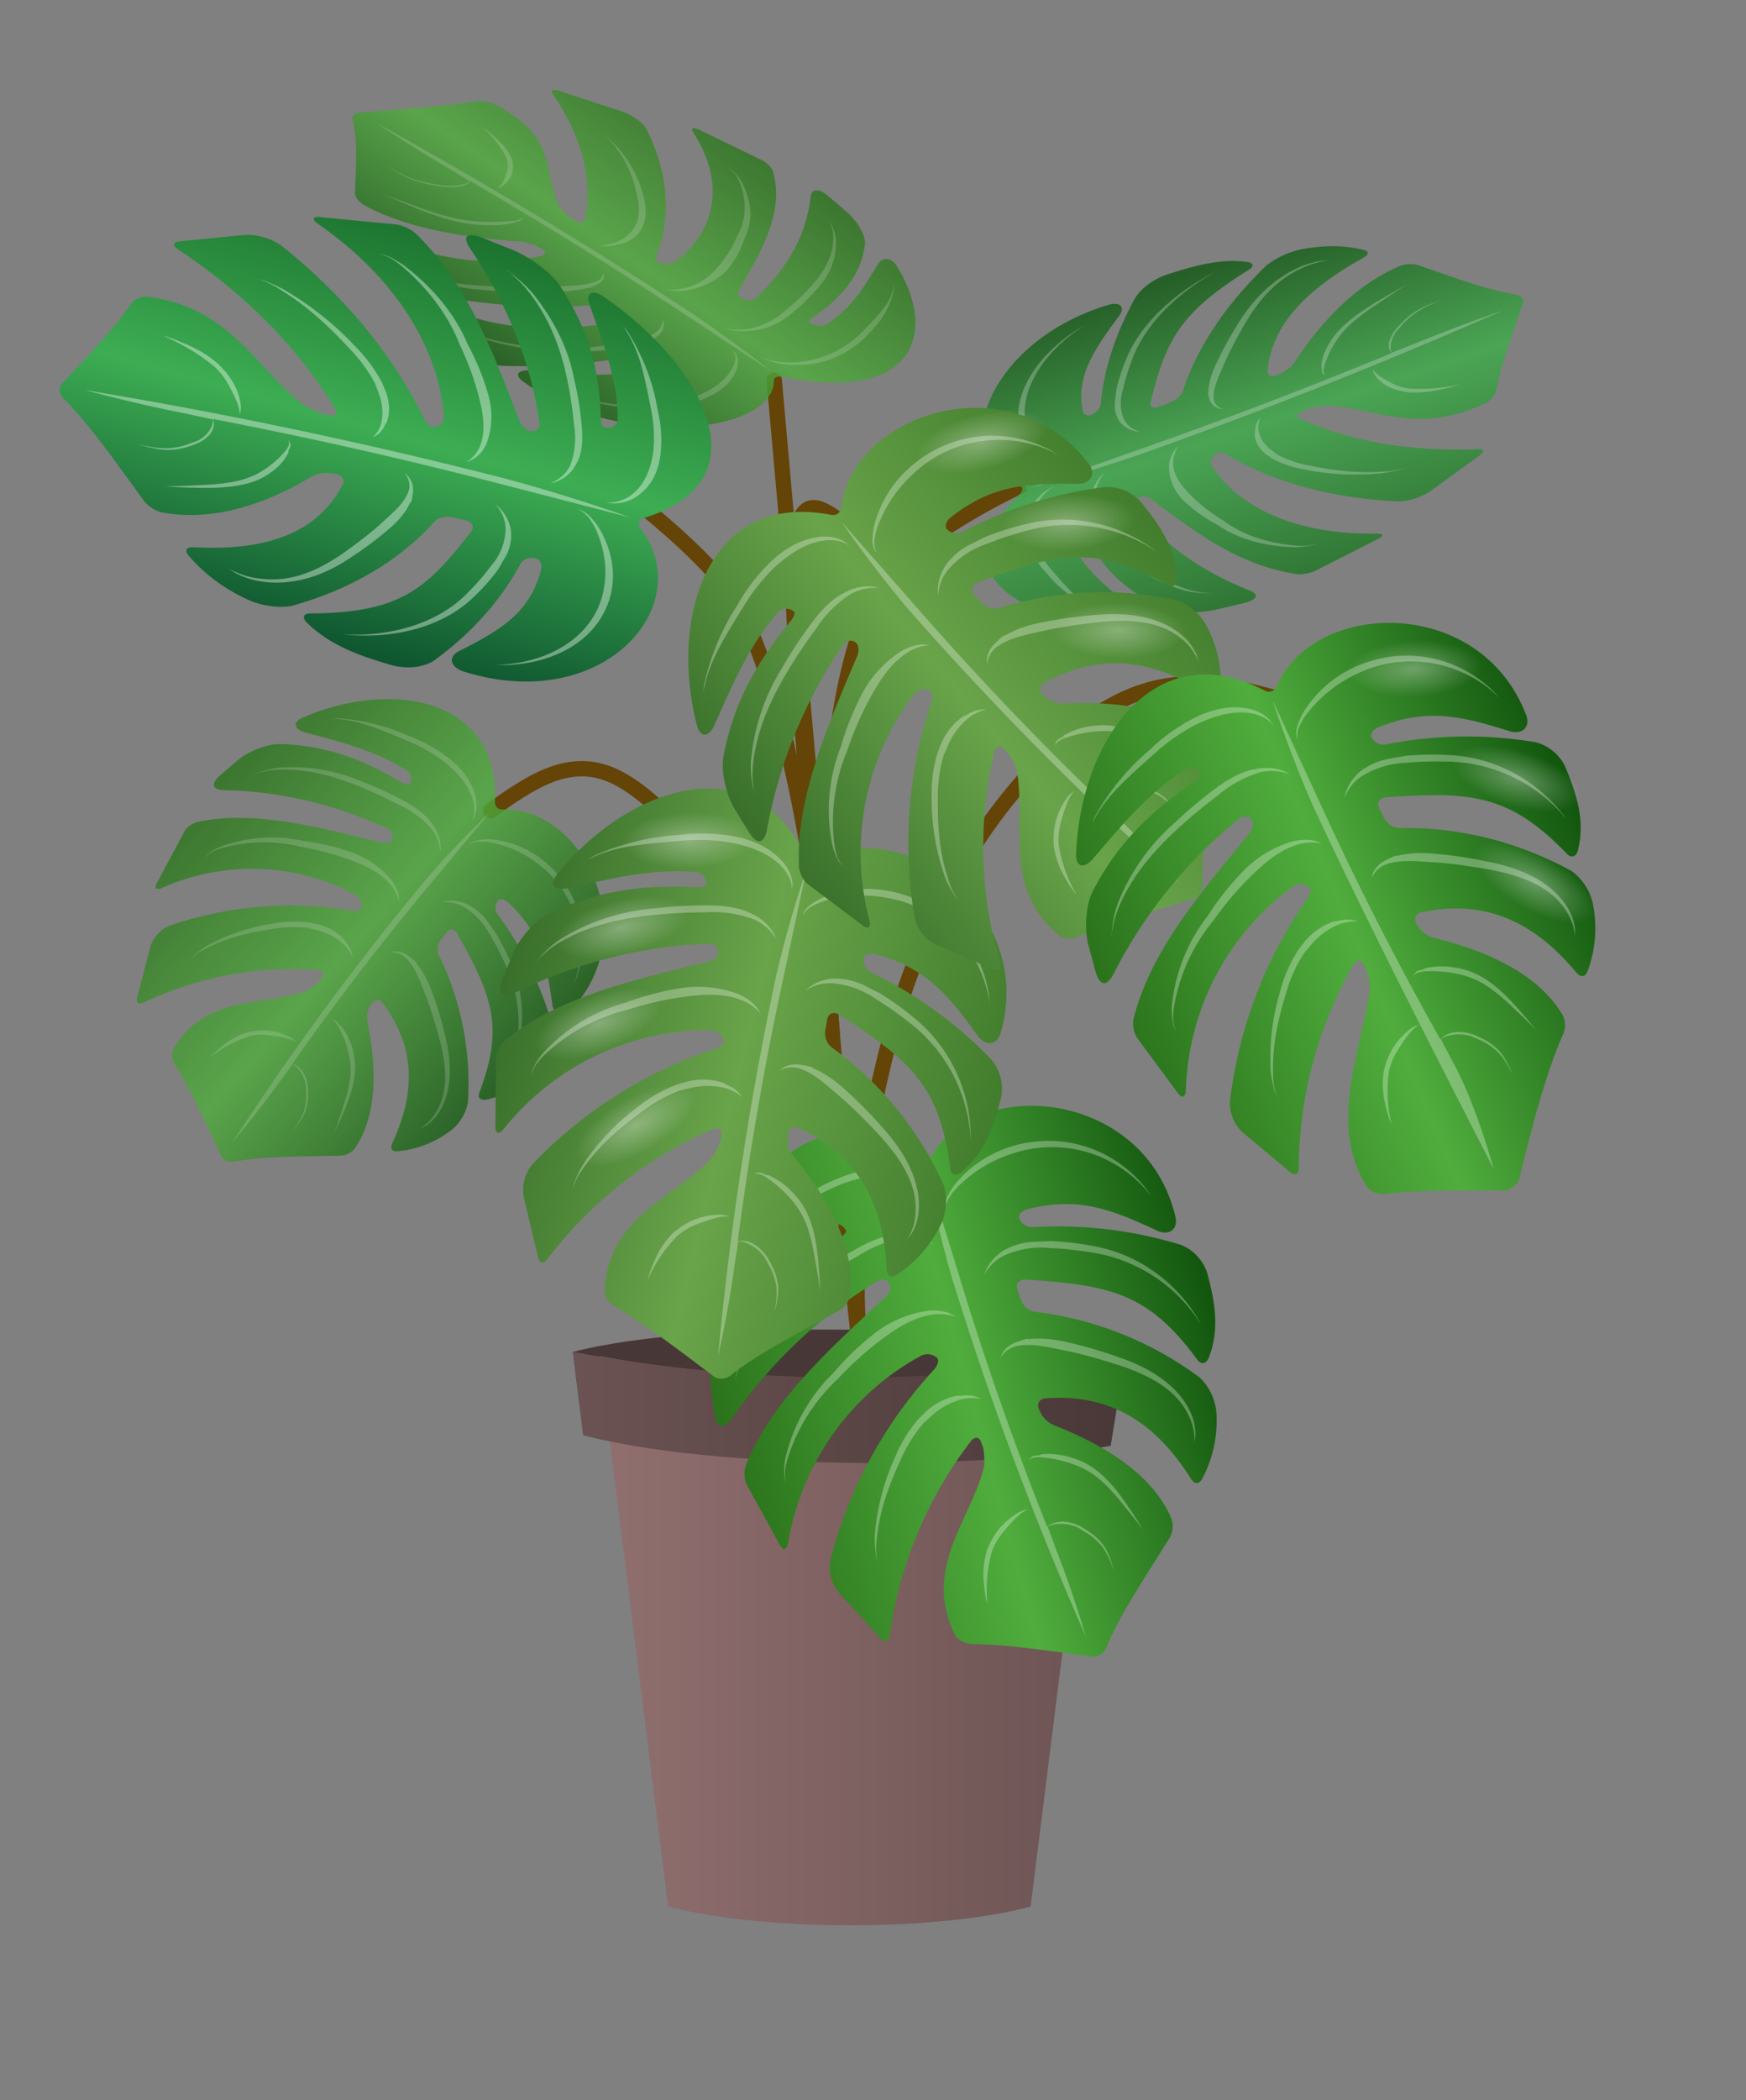 <?xml version="1.0" encoding="UTF-8" standalone="no"?>
<!-- Created with Inkscape (http://www.inkscape.org/) -->

<svg
   width="227.932mm"
   height="273.984mm"
   viewBox="0 0 227.932 273.984"
   version="1.1"
   id="svg23116"
   xml:space="preserve"
   sodipodi:docname="monstera.svg"
   inkscape:version="1.2.2 (b0a8486541, 2022-12-01)"
   xmlns:inkscape="http://www.inkscape.org/namespaces/inkscape"
   xmlns:sodipodi="http://sodipodi.sourceforge.net/DTD/sodipodi-0.dtd"
   xmlns:xlink="http://www.w3.org/1999/xlink"
   xmlns="http://www.w3.org/2000/svg"
   xmlns:svg="http://www.w3.org/2000/svg"><rect x="0" y="0" width="227.932" height="273.984" fill="#808080" stroke="none"/><sodipodi:namedview
     id="namedview23118"
     pagecolor="#ffffff"
     bordercolor="#000000"
     borderopacity="0.25"
     inkscape:showpageshadow="2"
     inkscape:pageopacity="0.0"
     inkscape:pagecheckerboard="0"
     inkscape:deskcolor="#d1d1d1"
     inkscape:document-units="mm"
     showgrid="false"
     showguides="true"
     inkscape:zoom="0.7718995"
     inkscape:cx="603.05778"
     inkscape:cy="446.94938"
     inkscape:window-width="1707"
     inkscape:window-height="980"
     inkscape:window-x="0"
     inkscape:window-y="0"
     inkscape:window-maximized="1"
     inkscape:current-layer="layer1"><inkscape:grid
       type="xygrid"
       id="grid30172"
       originx="19.631"
       originy="-54.635" /><sodipodi:guide
       position="102.854,38.037"
       orientation="1,0"
       id="guide30178"
       inkscape:locked="false" /></sodipodi:namedview><defs
     id="defs23113"><linearGradient
       id="linearGradient32350">
      <stop
   style="stop-color:#2a721b;stop-opacity:1;"
   offset="0"
   id="stop32344" />
      <stop
   style="stop-color:#50ad3d;stop-opacity:1;"
   offset="0.5"
   id="stop32346" />
      <stop
   style="stop-color:#13570f;stop-opacity:1;"
   offset="1"
   id="stop32348" />
    </linearGradient><linearGradient
       id="linearGradient58565">
      <stop
   style="stop-color:#ffffff;stop-opacity:1;"
   offset="0"
   id="stop58559" />
      <stop
   style="stop-color:#7bbe92;stop-opacity:1"
   offset=".5"
   id="stop58561" />
      <stop
   style="stop-color:#37a276;stop-opacity:1"
   offset="1"
   id="stop58563" />
    </linearGradient><linearGradient
       id="linearGradient58557">
      <stop
   style="stop-color:#ffffff;stop-opacity:1;"
   offset="0"
   id="stop58551" />
      <stop
   style="stop-color:#7bbe92;stop-opacity:1"
   offset=".5"
   id="stop58553" />
      <stop
   style="stop-color:#37a276;stop-opacity:1"
   offset="1"
   id="stop58555" />
    </linearGradient><linearGradient
       id="linearGradient58549">
      <stop
   style="stop-color:#68934a;stop-opacity:0.992;"
   offset="0"
   id="stop58543" />
      <stop
   style="stop-color:#9dc481;stop-opacity:1;"
   offset="0.5"
   id="stop58545" />
      <stop
   style="stop-color:#5b8936;stop-opacity:1;"
   offset="1"
   id="stop58547" />
    </linearGradient><linearGradient
       id="linearGradient58541">
      <stop
   style="stop-color:#68934a;stop-opacity:0.992;"
   offset="0"
   id="stop58535" />
      <stop
   style="stop-color:#9dc481;stop-opacity:1;"
   offset="0.5"
   id="stop58537" />
      <stop
   style="stop-color:#5b8936;stop-opacity:1;"
   offset="1"
   id="stop58539" />
    </linearGradient><linearGradient
       id="linearGradient58533">
      <stop
   style="stop-color:#569b42;stop-opacity:0.992;"
   offset="0"
   id="stop58527" />
      <stop
   style="stop-color:#8cd075;stop-opacity:1;"
   offset="0.5"
   id="stop58529" />
      <stop
   style="stop-color:#488936;stop-opacity:1;"
   offset="1"
   id="stop58531" />
    </linearGradient><linearGradient
       id="linearGradient58525">
      <stop
   style="stop-color:#3ba978;stop-opacity:1"
   offset="0"
   id="stop58519" />
      <stop
   style="stop-color:#ffffff;stop-opacity:1;"
   offset="0.5"
   id="stop58521" />
      <stop
   style="stop-color:#37a276;stop-opacity:1"
   offset="1"
   id="stop58523" />
    </linearGradient><linearGradient
       id="linearGradient55059">
      <stop
   style="stop-color:#f8fdfa;stop-opacity:1;"
   offset="0"
   id="stop55053" />
      <stop
   style="stop-color:#7bbe92;stop-opacity:1"
   offset=".5"
   id="stop55055" />
      <stop
   style="stop-color:#ffffff;stop-opacity:1;"
   offset="1"
   id="stop55057" />
    </linearGradient><linearGradient
       id="linearGradient48565">
      <stop
   style="stop-color:#68934a;stop-opacity:0.992;"
   offset="0"
   id="stop48559" />
      <stop
   style="stop-color:#9dc481;stop-opacity:0.929;"
   offset="0.5"
   id="stop48561" />
      <stop
   style="stop-color:#5b8936;stop-opacity:1;"
   offset="1"
   id="stop48563" />
    </linearGradient><linearGradient
       inkscape:collect="always"
       id="linearGradient41289"><stop
         style="stop-color:#ffffff;stop-opacity:1;"
         offset="0"
         id="stop41285" /><stop
         style="stop-color:#ffffff;stop-opacity:0;"
         offset="1"
         id="stop41287" /></linearGradient><linearGradient
       id="linearGradient38779">
      <stop
   style="stop-color:#1b7221;stop-opacity:1;"
   offset="0"
   id="stop38773" />
      <stop
   style="stop-color:#3dad49;stop-opacity:1;"
   offset="0.5"
   id="stop38775" />
      <stop
   style="stop-color:#0f5711;stop-opacity:1;"
   offset="1"
   id="stop38777" />
    </linearGradient><linearGradient
       inkscape:collect="always"
       id="linearGradient32131"><stop
         style="stop-color:#6c5353;stop-opacity:1;"
         offset="0"
         id="stop32127" /><stop
         style="stop-color:#493838;stop-opacity:1;"
         offset="1"
         id="stop32129" /></linearGradient><linearGradient
       inkscape:collect="always"
       id="linearGradient31640"><stop
         style="stop-color:#916f6f;stop-opacity:1;"
         offset="0"
         id="stop31636" /><stop
         style="stop-color:#6c5353;stop-opacity:1;"
         offset="1"
         id="stop31638" /></linearGradient><linearGradient
       id="linearGradient30116">
      <stop
   style="stop-color:#1b722e;stop-opacity:1;"
   offset="0"
   id="stop30110" />
      <stop
   style="stop-color:#3dad53;stop-opacity:1;"
   offset="0.5"
   id="stop30112" />
      <stop
   style="stop-color:#0f5730;stop-opacity:1;"
   offset="1"
   id="stop30114" />
    </linearGradient><linearGradient
       id="linearGradient30108">
      <stop
   style="stop-color:#386e2a;stop-opacity:1;"
   offset="0"
   id="stop30102" />
      <stop
   style="stop-color:#69a44a;stop-opacity:1;"
   offset="0.5"
   id="stop30104" />
      <stop
   style="stop-color:#427e2d;stop-opacity:1;"
   offset="1"
   id="stop30106" />
    </linearGradient><inkscape:path-effect
       effect="bspline"
       id="path-effect24496"
       is_visible="true"
       lpeversion="1"
       weight="33.333"
       steps="2"
       helper_size="0"
       apply_no_weight="true"
       apply_with_weight="true"
       only_selected="false" /><inkscape:path-effect
       effect="bspline"
       id="path-effect24492"
       is_visible="true"
       lpeversion="1"
       weight="33.333"
       steps="2"
       helper_size="0"
       apply_no_weight="true"
       apply_with_weight="true"
       only_selected="false" /><inkscape:path-effect
       effect="bspline"
       id="path-effect24488"
       is_visible="true"
       lpeversion="1"
       weight="33.333"
       steps="2"
       helper_size="0"
       apply_no_weight="true"
       apply_with_weight="true"
       only_selected="false" /><linearGradient
       xlink:href="#linearGradient38779"
       id="aQ"
       gradientUnits="userSpaceOnUse"
       x1="-123.4"
       y1="68"
       x2="-35"
       y2="55.2" /><linearGradient
       id="b">
      <stop
   style="stop-color:#1b7263;stop-opacity:1"
   offset="0"
   id="stop23159" />
      <stop
   style="stop-color:#3dad7a;stop-opacity:1"
   offset=".5"
   id="stop23161" />
      <stop
   style="stop-color:#11615c;stop-opacity:1"
   offset="1"
   id="stop23163" />
    </linearGradient><linearGradient
       xlink:href="#c"
       id="aR"
       gradientUnits="userSpaceOnUse"
       x1="-110.8"
       y1="74.6"
       x2="-37"
       y2="53.6" /><linearGradient
       id="c">
      <stop
   style="stop-color:#3ba978;stop-opacity:1"
   offset="0"
   id="stop23152" />
      <stop
   style="stop-color:#7bbe92;stop-opacity:1"
   offset=".5"
   id="stop23154" />
      <stop
   style="stop-color:#37a276;stop-opacity:1"
   offset="1"
   id="stop23156" />
    </linearGradient><linearGradient
       inkscape:collect="always"
       xlink:href="#linearGradient30108"
       id="linearGradient23951"
       gradientUnits="userSpaceOnUse"
       x1="-123.4"
       y1="68"
       x2="-35"
       y2="55.2" /><linearGradient
       inkscape:collect="always"
       xlink:href="#linearGradient32350"
       id="linearGradient23961"
       gradientUnits="userSpaceOnUse"
       x1="-123.4"
       y1="68"
       x2="-35"
       y2="55.2" /><linearGradient
       inkscape:collect="always"
       xlink:href="#linearGradient32350"
       id="linearGradient24073"
       gradientUnits="userSpaceOnUse"
       x1="-123.4"
       y1="68"
       x2="-35"
       y2="55.2" /><linearGradient
       inkscape:collect="always"
       xlink:href="#linearGradient30116"
       id="linearGradient24073-3"
       gradientUnits="userSpaceOnUse"
       x1="-123.4"
       y1="68"
       x2="-35"
       y2="55.2"
       gradientTransform="matrix(-0.579,-0.359,0.319,-0.737,206.647,17.077)" /><linearGradient
       inkscape:collect="always"
       xlink:href="#linearGradient32350"
       id="linearGradient24073-3-7"
       gradientUnits="userSpaceOnUse"
       x1="-123.4"
       y1="68"
       x2="-35"
       y2="55.2" /><linearGradient
       inkscape:collect="always"
       xlink:href="#linearGradient30108"
       id="linearGradient24073-3-7-7"
       gradientUnits="userSpaceOnUse"
       x1="-123.4"
       y1="68"
       x2="-35"
       y2="55.2" /><linearGradient
       inkscape:collect="always"
       xlink:href="#linearGradient32350"
       id="linearGradient24073-3-7-7-8"
       gradientUnits="userSpaceOnUse"
       x1="-123.4"
       y1="68"
       x2="-35"
       y2="55.2"
       gradientTransform="matrix(-0.413,-0.614,0.63,-0.421,198.322,-28.761)" /><linearGradient
       inkscape:collect="always"
       xlink:href="#linearGradient31640"
       id="linearGradient31642"
       x1="58.593"
       y1="268.791"
       x2="123.905"
       y2="268.791"
       gradientUnits="userSpaceOnUse" /><linearGradient
       inkscape:collect="always"
       xlink:href="#linearGradient32131"
       id="linearGradient32133"
       x1="55.154"
       y1="238.101"
       x2="127.345"
       y2="238.101"
       gradientUnits="userSpaceOnUse" /><radialGradient
       inkscape:collect="always"
       xlink:href="#linearGradient41289"
       id="radialGradient41293"
       cx="17.788"
       cy="189.63"
       fx="17.788"
       fy="189.63"
       r="8.817"
       gradientTransform="matrix(1,-0.029,0.012,0.415,50.286,86.113)"
       gradientUnits="userSpaceOnUse" /><radialGradient
       inkscape:collect="always"
       xlink:href="#linearGradient41289"
       id="radialGradient41293-4"
       cx="17.788"
       cy="189.63"
       fx="17.788"
       fy="189.63"
       r="8.817"
       gradientTransform="matrix(1,-0.029,0.012,0.415,-28.752,118.721)"
       gradientUnits="userSpaceOnUse" /><radialGradient
       inkscape:collect="always"
       xlink:href="#linearGradient41289"
       id="radialGradient41293-4-5"
       cx="17.788"
       cy="189.63"
       fx="17.788"
       fy="189.63"
       r="8.817"
       gradientTransform="matrix(1,-0.029,0.012,0.415,1.717,106.68)"
       gradientUnits="userSpaceOnUse" /><radialGradient
       inkscape:collect="always"
       xlink:href="#linearGradient41289"
       id="radialGradient41293-4-5-1"
       cx="17.788"
       cy="189.63"
       fx="17.788"
       fy="189.63"
       r="8.817"
       gradientTransform="matrix(1,-0.029,0.012,0.415,-59.375,129.31)"
       gradientUnits="userSpaceOnUse" /><radialGradient
       inkscape:collect="always"
       xlink:href="#linearGradient41289"
       id="radialGradient41293-4-5-2"
       cx="17.788"
       cy="189.63"
       fx="17.788"
       fy="189.63"
       r="8.817"
       gradientTransform="matrix(1,-0.029,0.012,0.415,61.482,54.993)"
       gradientUnits="userSpaceOnUse" /><radialGradient
       inkscape:collect="always"
       xlink:href="#linearGradient41289"
       id="radialGradient41293-4-5-5"
       cx="17.788"
       cy="189.63"
       fx="17.788"
       fy="189.63"
       r="8.817"
       gradientTransform="matrix(1,-0.029,0.012,0.415,95.559,48.597)"
       gradientUnits="userSpaceOnUse" /><radialGradient
       inkscape:collect="always"
       xlink:href="#linearGradient41289"
       id="radialGradient41293-4-5-6"
       cx="17.788"
       cy="189.63"
       fx="17.788"
       fy="189.63"
       r="8.817"
       gradientTransform="matrix(1,-0.029,0.012,0.415,112.48,52.809)"
       gradientUnits="userSpaceOnUse" /><radialGradient
       inkscape:collect="always"
       xlink:href="#linearGradient41289"
       id="radialGradient41293-4-5-3"
       cx="17.788"
       cy="189.63"
       fx="17.788"
       fy="189.63"
       r="8.817"
       gradientTransform="matrix(1,-0.029,0.012,0.415,142.42,66.645)"
       gradientUnits="userSpaceOnUse" /><radialGradient
       inkscape:collect="always"
       xlink:href="#linearGradient41289"
       id="radialGradient41293-4-5-25"
       cx="17.788"
       cy="189.63"
       fx="17.788"
       fy="189.63"
       r="8.817"
       gradientTransform="matrix(1,-0.029,0.012,0.415,198.931,12.801)"
       gradientUnits="userSpaceOnUse" /><radialGradient
       inkscape:collect="always"
       xlink:href="#linearGradient41289"
       id="radialGradient41293-4-5-4"
       cx="17.788"
       cy="189.63"
       fx="17.788"
       fy="189.63"
       r="8.817"
       gradientTransform="matrix(1,-0.029,0.012,0.415,222.342,-25.84)"
       gradientUnits="userSpaceOnUse" /><mask
       maskUnits="userSpaceOnUse"
       id="mask40621"><rect
         style="opacity:1;fill:url(#linearGradient40625);fill-opacity:1;stroke:none;stroke-width:0.15;stroke-linecap:round;stroke-dasharray:none;stroke-opacity:0.7;paint-order:fill markers stroke"
         id="rect40623"
         width="31.75"
         height="33.227"
         x="37.042"
         y="53.574"
         rx="1.155"
         ry="1.155" /></mask><linearGradient
       inkscape:collect="always"
       xlink:href="#linearGradient39839"
       id="linearGradient40625"
       gradientUnits="userSpaceOnUse"
       x1="54.97"
       y1="77.746"
       x2="54.97"
       y2="70.177" /><linearGradient
       inkscape:collect="always"
       id="linearGradient39839"><stop
         style="stop-color:#ffffff;stop-opacity:0;"
         offset="0"
         id="stop39835" /><stop
         style="stop-color:#ffffff;stop-opacity:1;"
         offset="1"
         id="stop39837" /></linearGradient></defs><g
     inkscape:label="Layer 1"
     inkscape:groupmode="layer"
     id="layer1"
     transform="translate(19.631,-54.635)"><path
       style="opacity:1;fill:none;stroke:#644407;stroke-width:2;stroke-linecap:round;stroke-dasharray:none;stroke-opacity:1"
       d="m 44.403,160.397 c 4.933,-3.503 9.865,-7.006 15.529,-4.763 5.663,2.243 12.057,10.231 16.992,17.122 4.935,6.891 8.411,12.685 10.935,23.783 2.525,11.098 4.098,27.498 5.672,43.899"
       id="path24490"
       inkscape:path-effect="#path-effect24492"
       inkscape:original-d="m 44.402726,160.39705 c 4.932924,-3.50279 9.865585,-7.00584 14.797979,-10.50916 6.394376,7.98857 12.78823,15.97656 19.181948,23.96444 3.47621,5.7943 6.952016,11.58811 10.427628,17.38176 1.57399,16.40171 3.147652,32.80251 4.721082,49.20336" /><path
       style="opacity:1;fill:none;stroke:#644407;stroke-width:2;stroke-dasharray:none;stroke-opacity:1"
       d="m 114.054,117.809 c 0,0 -14.991,6.873 -18.886,13.576 -9.803,16.87 -6.149,58.21 -6.149,58.21"
       id="path33923"
       sodipodi:nodetypes="cac" /><path
       id="path31634"
       style="opacity:1;fill:#483737;fill-opacity:1;stroke-width:0.265;stroke-linecap:round"
       d="m 56.518,241.898 -1.364,-10.886 c 17.268,-4.449 54.509,-3.279 72.191,0 l -1.996,12.248 C 100.8,238.639 80.128,237.576 56.518,241.898 Z"
       sodipodi:nodetypes="ccccc" /><path
       style="opacity:1;fill:none;stroke:#644407;stroke-width:2;stroke-dasharray:none;stroke-opacity:1"
       d="m 148.072,145.997 c -7.031,-1.932 -14.062,-3.864 -22.172,0.434 -8.111,4.298 -17.3,14.827 -23.336,27.327 -6.035,12.5 -8.916,26.972 -9.896,38.414 -0.98,11.442 -0.058,19.854 0.863,28.265"
       id="path24486"
       inkscape:path-effect="#path-effect24488"
       inkscape:original-d="m 148.07206,145.99724 c -7.03067,-1.93194 -14.0616,-3.86415 -21.0928,-5.79662 -9.18971,10.52924 -18.37933,21.05779 -27.569384,31.58629 -2.880588,14.47226 -5.761326,28.94367 -8.642384,43.41511 0.921572,8.41224 1.842844,16.82388 2.763871,25.23543" /><path
       style="opacity:1;fill:none;stroke:#644407;stroke-width:2;stroke-dasharray:none;stroke-opacity:1"
       d="m 90.205,122.727 c -2.964,-2.162 -5.928,-4.323 -6.272,5.178 -0.344,9.501 1.933,30.664 4.21,51.826"
       id="path24494"
       inkscape:path-effect="#path-effect24496"
       inkscape:original-d="m 90.20458,122.72681 c -2.963937,-2.16149 -5.928138,-4.32325 -8.892603,-6.48526 2.277408,21.16377 4.55446,42.32643 6.831292,63.48924" /><path
       style="opacity:1;fill:#26653a;stroke:#644407;stroke-width:2;stroke-linecap:round;stroke-dasharray:none;stroke-opacity:1"
       d="M 81.444,104.249 94.843,255.213"
       id="path24476" /><path
       id="rect30174"
       style="opacity:1;fill:url(#linearGradient31642);fill-opacity:1;stroke-width:0.265;stroke-linecap:round"
       d="m 58.593,231.568 8.996,71.81 c 12.855,3.323 35.437,3.184 47.32,0 l 8.996,-71.81 c -22.209,4.181 -43.951,3.91 -65.312,0 z"
       sodipodi:nodetypes="ccccc" /><path
       style="opacity:1;fill:none;stroke:#644407;stroke-width:2;stroke-dasharray:none;stroke-opacity:1"
       d="m 64.71,121.078 c 0,0 9.278,7.367 11.999,12.448 9.032,16.869 12.31,56.07 12.31,56.07"
       id="path24478"
       sodipodi:nodetypes="cac" /><g
       id="g23784"
       transform="matrix(0.468,0.492,-0.855,0.524,13.454,-26.098)"
       style="opacity:0.8">
    <path
   style="fill:url(#aQ);fill-opacity:1.0;stroke:none;stroke-width:0.265px;stroke-linecap:butt;stroke-linejoin:miter;stroke-opacity:1"
   d="m -60.1,114.7 c 2.6,-4.7 8.3,-11.2 13.5,-17.4 a 4,4 0 0 0 0.8,-3.2 c -1.9,-6.7 -7.8,-13 -18.6,-18.8 a 4.6,4.6 0 0 1 -2,-2.7 l -0.1,-0.3 c -0.3,-1 0.4,-1.8 1.4,-1.7 11.7,0.6 18.9,7 23.6,17.1 0.5,1 1.3,1 1.9,0.2 a 21,21 0 0 0 4,-11.4 9.6,9.6 0 0 0 -2.1,-6 61,61 0 0 0 -27.5,-15 3.2,3.2 0 0 1 -2,-2.3 l -0.4,-1.9 c -0.2,-1 0.5,-1.6 1.5,-1.5 14.9,2.8 21.3,5.1 28.3,17.5 0.5,1 1.4,1 2,0.1 2.7,-4.7 2.4,-9.6 1.7,-14.7 a 7.9,7.9 0 0 0 -4,-5.4 74.7,74.7 0 0 0 -25.4,-6.3 2.4,2.4 0 0 1 -2.2,-1.9 c 0,-0.6 0.7,-1.2 1.7,-1.3 9.2,-1.1 14.8,2 22,6.5 2,1.3 3.9,0.3 3.6,-2 -2.4,-22 -30.7,-28.6 -41,-16 -0.6,0.8 -1.6,1 -2.4,0.2 -16.6,-14.8 -33.8,1.1 -39.3,18.7 -0.8,2.3 0.5,3.1 2.5,1.8 6.7,-4.5 12.5,-8.6 20,-10.9 a 2,2 0 0 1 2.4,1.3 c 0.2,0.3 -0.5,0.9 -1.5,1.2 -9,3 -16,7 -22.1,13.5 -2,2 -3.4,6.2 -3.4,9 v 4.6 c 0,2.9 1.3,3.3 3.2,1.1 a 84,84 0 0 1 28.1,-20 c 1,-0.4 2,0 2.2,1 0.1,0.6 -0.4,1.5 -1.2,2 -11,7.7 -22.2,15.3 -28,25.7 -0.5,1 -0.6,2.5 -0.2,3.4 l 4.4,11 c 0.4,1 1,1 1.4,0 a 45.4,45.4 0 0 1 27.3,-29.3 2.5,2.5 0 0 1 2.9,0.7 c 0.3,0.4 0,1.2 -0.8,1.9 a 76.7,76.7 0 0 0 -22.3,30.2 6.8,6.8 0 0 0 0.7,5.9 l 6.3,8.8 c 0.6,0.8 1.3,0.7 1.6,-0.3 A 71,71 0 0 1 -79,76.2 c 0.8,-0.7 1.6,-0.4 1.7,0.6 l 0.2,0.7 c 0.1,1 0,2.6 -0.3,3.6 -3.5,8.7 -13,15.9 -8.8,28 0.3,0.9 1.5,1.7 2.5,1.9 5.9,0.8 13.5,2.9 21,4.9 1,0.2 2,-0.3 2.6,-1.2 z"
   transform="matrix(-0.653,-0.353,0.36,-0.664,202.2,16.9)"
   id="path23780" />
    <path
   style="opacity:0.3;fill:#ffffff;fill-opacity:1;fill-rule:nonzero;stroke:none;stroke-width:0.361;stroke-linecap:round;stroke-linejoin:round;stroke-dasharray:none;stroke-opacity:1"
   d="m -61.7,26.4 a 20,20 0 0 0 -4.2,0.4 20.4,20.4 0 0 0 -9.6,4.6 11,11 0 0 0 -2.4,2.8 c -0.8,1.4 -0.4,2.1 -0.4,2.1 0,0 -0.2,-0.7 0.7,-2 0.6,-0.7 1.3,-1.5 2.5,-2.3 a 23.6,23.6 0 0 1 9.4,-4 22.2,22.2 0 0 1 22.7,9 10.8,10.8 0 0 1 0.8,1.4 10.4,10.4 0 0 0 -0.7,-1.5 21.8,21.8 0 0 0 -18.8,-10.5 z m 19.5,12 z m -49,-10.8 a 18.5,18.5 0 0 0 -4.2,0.5 32.3,32.3 0 0 0 -8.5,3.2 42.4,42.4 0 0 0 -12.1,8.4 5.5,5.5 0 0 0 -1.3,1.9 0.9,0.9 0 0 0 -0.1,0.4 l 0.1,-0.4 c 0.2,-0.6 0.6,-1 1.4,-1.8 3,-2.8 6,-4.4 12.5,-7.6 a 35.5,35.5 0 0 1 8.3,-3 c 3.7,-0.7 7,-0.7 9.7,0.4 a 7.5,7.5 0 0 1 2.5,1.6 c 1,1 1,1.7 1,1.7 0,0 0.1,-0.8 -0.8,-2 a 7.5,7.5 0 0 0 -2.5,-2 13.2,13.2 0 0 0 -6,-1.3 z m 10.4,0.9 c 0,0 0.5,9.9 2.1,19.6 a 563.4,563.4 0 0 0 15.3,64.2 c 0,0 -1.2,-7.7 -3.2,-15.4 l -1,-4.3 1,-0.2 a 7.4,7.4 0 0 1 4.3,1.1 l 1,0.8 a 10.7,10.7 0 0 1 2.9,3.2 12.6,12.6 0 0 1 1.3,4.2 c 0,0 0,-2 -1,-4.3 A 10.2,10.2 0 0 0 -61,94 a 7.8,7.8 0 0 0 -2.7,-1.6 5.2,5.2 0 0 0 -3,-0.2 l -1,0.4 a 536,536 0 0 1 -9.7,-44.7 z m -7,10.7 c -2.3,0 -4.7,0.7 -7.2,1.7 a 75,75 0 0 0 -8,3.7 36.7,36.7 0 0 0 -13.4,11 17.3,17.3 0 0 0 -2,3.8 7,7 0 0 0 -0.4,1.3 v -0.3 l 0.5,-1 c 0.4,-0.9 1,-2 2.2,-3.5 3,-3.7 7.1,-7 13.6,-10.3 a 93,93 0 0 1 8,-3.6 21,21 0 0 1 8.3,-2 9,9 0 0 1 5,1.7 c 0,0 -1.6,-2 -5,-2.4 l -1.5,-0.1 z m 23.8,4.3 a 12.3,12.3 0 0 0 -5,0.8 c -3.2,1.4 -4,3.8 -4,3.8 0,0 1.3,-2.2 4.3,-3 a 16,16 0 0 1 7.9,-0.1 c 2.4,0.4 4.8,1 7.2,1.7 a 27.7,27.7 0 0 1 16.4,13 13.2,13.2 0 0 1 0.8,1.7 L -36.5,61 a 12.7,12.7 0 0 0 -0.6,-1.4 27,27 0 0 0 -16.2,-14 53,53 0 0 0 -7.3,-1.8 z m 27.6,18 z M -83.9,53 a 20,20 0 0 0 -10.1,3 49.3,49.3 0 0 0 -7.6,5.6 29.9,29.9 0 0 0 -10.1,13.2 10.6,10.6 0 0 0 -0.7,3.5 3.9,3.9 0 0 0 0.2,1.1 3.9,3.9 0 0 1 -0.1,-1 c 0,-1 0.3,-2 1,-3.5 a 32,32 0 0 1 10.5,-12.3 57.7,57.7 0 0 1 7.5,-5.2 c 3.5,-2 6.3,-3.3 9.4,-3.6 3.2,-0.3 5,0.9 5,0.9 0,0 -1.5,-1.7 -5,-1.7 z m 17.1,7 c -0.7,0 -1.4,0.2 -2,0.3 -2.8,0.6 -3.2,2.4 -3.2,2.4 0,0 0.9,-1.6 3.3,-1.7 2.6,-0.1 4.9,0.8 8.2,1.9 3,1 5.7,2.2 8.4,3.4 6.3,2.9 10,6 11.5,10.2 a 9,9 0 0 1 0.6,3.7 4.5,4.5 0 0 1 -0.2,1.3 h -0.1 a 1,1 0 0 0 0.2,-0.2 l 0.3,-1 a 8.9,8.9 0 0 0 -0.3,-4 c -1.3,-4.2 -5,-8.1 -11.5,-11.2 A 76.4,76.4 0 0 0 -60,61.5 c -2.4,-0.9 -4.7,-1.4 -6.8,-1.4 z m -52,0.7 z m 0,0 z m 82.4,0.8 z m -43.7,6.7 c -1.9,0 -4,0.6 -6,1.9 l -1.6,1.2 a 24.1,24.1 0 0 0 -5,6.1 39.8,39.8 0 0 0 -5.3,13.1 c -0.2,1.5 -0.2,2.5 -0.2,3.3 a 4.5,4.5 0 0 0 0.2,1 4.5,4.5 0 0 1 -0.1,-1 c 0,-0.8 0.1,-1.8 0.5,-3.2 0.9,-3.7 2.6,-7.6 5.8,-12.6 a 25.3,25.3 0 0 1 4.8,-5.8 l 1.6,-1.1 a 12.8,12.8 0 0 1 5.7,-2.2 c 2,-0.2 3.3,0.4 3.3,0.4 0,0 -1,-1 -3.3,-1 h -0.4 z m 12.9,12 h -1.3 c -0.7,0.3 -1,0.7 -1,0.7 0,0 0.3,-0.3 1,-0.4 0.6,0 1,0 1.7,0.2 a 21.3,21.3 0 0 1 5.4,2 13.6,13.6 0 0 1 2.8,1.9 c 2.3,2 4,4.9 5.2,6.8 a 67.3,67.3 0 0 1 2.4,4 2.3,2.3 0 0 1 0.1,0.4 v -0.1 a 16.6,16.6 0 0 0 -0.5,-1.2 49.6,49.6 0 0 0 -1.6,-3.3 c -1,-2 -2.6,-5 -5,-7.3 a 13,13 0 0 0 -4,-2.6 13,13 0 0 0 -5.2,-1.2 z m -3.3,9 c 0,0 -1.2,0 -2.4,0.6 a 13.2,13.2 0 0 0 -3.4,2.3 15.2,15.2 0 0 0 -1.6,1.9 l -0.8,1.3 a 14.3,14.3 0 0 0 -1.3,6 17.3,17.3 0 0 0 0.1,3 0.4,0.4 0 0 0 0,0.1 h 0.1 a 5.6,5.6 0 0 1 0,-0.7 24.5,24.5 0 0 1 1.9,-8 10.8,10.8 0 0 1 2.3,-3 29.2,29.2 0 0 1 3,-2.5 c 1.2,-0.8 2,-1 2,-1 z m 19.6,6.6 z"
   transform="matrix(-0.653,-0.353,0.36,-0.664,202.2,16.9)"
   id="path23782" />
  </g><g
       id="g24081-9-6-9-3"
       transform="matrix(-0.836,0.098,-0.097,-0.842,254.011,143.512)"
       inkscape:transform-center-x="6.6977571"
       inkscape:transform-center-y="24.148341"
       style="opacity:0.8">
    <path
   style="fill:url(#linearGradient24073-3-7-7-8);fill-opacity:1.0;stroke:none;stroke-width:0.198px;stroke-linecap:butt;stroke-linejoin:miter;stroke-opacity:1"
   d="m 295.467,-40.073 c -4.037,0.379 -10.49,-0.389 -16.547,-0.977 a 2.961,3.032 60.728 0 0 -2.348,0.854 c -3.439,3.985 -4.974,10.259 -4.169,19.333 a 3.405,3.487 60.728 0 1 -0.876,2.364 l -0.148,0.188 c -0.507,0.605 -1.3,0.511 -1.65,-0.145 -4.455,-7.44 -3.394,-14.555 1.032,-21.69 0.424,-0.728 0.093,-1.219 -0.659,-1.251 a 15.545,15.918 60.728 0 0 -8.84,2.337 7.106,7.277 60.728 0 0 -2.915,3.813 45.153,46.237 60.728 0 0 1.903,23.203 2.369,2.426 60.728 0 1 -0.624,2.196 l -1.033,1.045 c -0.548,0.543 -1.215,0.366 -1.565,-0.291 -4.39,-10.331 -5.584,-15.231 -0.657,-24.746 0.424,-0.728 0.052,-1.281 -0.763,-1.271 -4.079,0.318 -7.044,2.563 -9.97,5.137 a 5.848,5.988 60.728 0 0 -1.752,4.728 55.294,56.621 60.728 0 0 6.521,18.254 1.777,1.819 60.728 0 1 -0.289,2.151 c -0.378,0.252 -1.046,0.075 -1.522,-0.498 -4.494,-5.19 -4.853,-9.934 -4.99,-16.249 -0.007,-1.775 -1.422,-2.522 -2.748,-1.371 -12.879,10.726 -5.35,30.888 6.849,31.917 0.752,0.032 1.291,0.562 1.118,1.39 -2.474,16.422 14.657,20.303 28.025,16.28 1.781,-0.476 1.748,-1.611 0.102,-2.293 -5.605,-2.224 -10.586,-4.063 -15.134,-7.703 a 1.48,1.516 60.728 0 1 -0.172,-2.021 c 0.107,-0.249 0.774,-0.071 1.376,0.417 5.609,4.268 11.023,6.886 17.641,7.9 2.087,0.388 5.314,-0.519 7.079,-1.696 l 2.9,-1.934 c 1.828,-1.22 1.544,-2.186 -0.628,-2.429 A 62.178,63.67 60.728 0 1 265.793,8.018 c -0.665,-0.446 -0.826,-1.229 -0.278,-1.772 0.337,-0.314 1.111,-0.385 1.757,-0.104 9.399,3.52 18.817,7.205 27.771,6.394 0.837,-0.113 1.824,-0.683 2.226,-1.307 l 5.118,-7.329 c 0.465,-0.666 0.217,-1.035 -0.578,-0.86 a 33.606,34.412 60.728 0 1 -29.751,-4.45 1.851,1.895 60.728 0 1 -0.757,-2.076 c 0.128,-0.353 0.757,-0.505 1.528,-0.308 a 56.775,58.137 60.728 0 0 28.253,1 5.033,5.154 60.728 0 0 3.431,-2.911 l 2.946,-7.571 c 0.257,-0.705 -0.096,-1.093 -0.85,-0.857 a 52.556,53.817 60.728 0 1 -27.607,1.862 c -0.772,-0.197 -0.913,-0.815 -0.324,-1.297 l 0.359,-0.417 c 0.589,-0.482 1.639,-1.093 2.394,-1.33 6.931,-1.508 15.395,1.3 21.289,-6.369 0.444,-0.563 0.452,-1.636 0.165,-2.335 -1.933,-3.961 -3.749,-9.513 -5.586,-14.962 -0.287,-0.698 -1.015,-1.103 -1.831,-1.093 z"
   id="path24077-1-1-2-1" />
    <path
   style="opacity:0.2;fill:#ffffff;fill-opacity:1;fill-rule:nonzero;stroke:none;stroke-width:0.271;stroke-linecap:round;stroke-linejoin:round;stroke-dasharray:none;stroke-opacity:1"
   d="m 240.455,-1.957 a 14.804,15.16 60.728 0 0 1.987,2.412 15.1,15.463 60.728 0 0 6.866,3.963 8.142,8.338 60.728 0 0 2.757,0.297 c 1.213,-0.097 1.489,-0.637 1.489,-0.637 0,0 -0.359,0.417 -1.55,0.411 -0.689,-0.074 -1.483,-0.168 -2.483,-0.569 a 17.469,17.888 60.728 0 1 -6.405,-4.093 16.433,16.827 60.728 0 1 -3.703,-17.731 7.994,8.186 60.728 0 1 0.552,-1.08 7.698,7.883 60.728 0 0 -0.657,1.061 16.137,16.524 60.728 0 0 1.146,15.966 z m -0.49,-17.026 z m 13.433,34.645 a 13.694,14.023 60.728 0 0 2.05,2.37 23.909,24.483 60.728 0 0 5.529,3.876 31.385,32.138 60.728 0 0 10.295,3.901 4.071,4.169 60.728 0 0 1.735,-3.53e-4 0.666,0.682 60.728 0 0 0.294,-0.107 l -0.294,0.107 c -0.461,0.129 -0.878,0.052 -1.713,-0.103 -3.005,-0.666 -5.253,-1.836 -9.956,-4.483 a 26.278,26.908 60.728 0 1 -5.32,-3.838 c -1.97,-1.979 -3.333,-4.006 -3.755,-6.127 a 5.552,5.685 60.728 0 1 -0.024,-2.209 c 0.217,-1.035 0.659,-1.329 0.659,-1.329 0,0 -0.546,0.275 -0.93,1.333 a 5.552,5.685 60.728 0 0 -0.228,2.377 9.771,10.005 60.728 0 0 1.659,4.233 z m -3.729,-6.768 c 0,0 6.035,-4.47 11.49,-9.533 A 417.04,427.046 60.728 0 0 295.317,-37.037 c 0,0 -4.359,3.975 -8.388,8.442 l -2.298,2.423 -0.539,-0.53 a 5.478,5.609 60.728 0 1 -1.083,-3.104 l 0.091,-0.951 a 7.92,8.11 60.728 0 1 0.82,-3.127 9.327,9.551 60.728 0 1 2.111,-2.565 c 0,0 -1.261,0.841 -2.298,2.423 a 7.55,7.731 60.728 0 0 -0.946,3.211 5.774,5.912 60.728 0 0 0.107,2.332 3.849,3.941 60.728 0 0 1.113,1.927 l 0.665,0.446 A 396.758,406.277 60.728 0 1 260.497,-1.353 Z m 9.638,-0.199 c 0.95,1.413 2.383,2.593 4.046,3.708 a 55.517,56.848 60.728 0 0 5.638,3.359 27.166,27.818 60.728 0 0 12.471,3.607 12.806,13.113 60.728 0 0 3.222,-0.369 5.182,5.306 60.728 0 0 0.985,-0.301 l -0.189,0.126 -0.837,0.113 c -0.733,0.133 -1.674,0.227 -3.116,0.12 -3.572,-0.287 -7.346,-1.418 -12.112,-4.024 a 68.84,70.492 60.728 0 1 -5.575,-3.401 15.545,15.918 60.728 0 1 -4.69,-4.258 6.662,6.822 60.728 0 1 -0.994,-3.787 c 0,0 -0.6,1.824 0.552,4.081 l 0.557,0.964 z m -7.121,-16.43 a 9.105,9.323 60.728 0 0 2.57,2.735 c 2.205,1.377 4.048,0.859 4.048,0.859 0,0 -1.924,0.127 -3.668,-1.38 a 11.844,12.128 60.728 0 1 -3.327,-4.811 c -0.739,-1.643 -1.352,-3.369 -1.903,-5.138 a 20.504,20.996 60.728 0 1 1.421,-15.542 9.771,10.005 60.728 0 1 0.741,-1.206 l -0.211,0.23 a 9.401,9.626 60.728 0 0 -0.635,0.957 19.986,20.465 60.728 0 0 -2.135,15.84 39.232,40.173 60.728 0 0 1.881,5.242 z m -0.053,-24.526 z m 14.263,32.757 a 14.804,15.16 60.728 0 0 6.064,4.943 36.493,37.368 60.728 0 0 6.67,2.314 22.133,22.664 60.728 0 0 12.495,0.654 7.846,8.035 60.728 0 0 2.496,-1.042 2.887,2.956 60.728 0 0 0.611,-0.585 2.887,2.956 60.728 0 1 -0.589,0.482 c -0.63,0.421 -1.385,0.657 -2.62,0.858 a 23.687,24.255 60.728 0 1 -12.093,-1.278 42.711,43.735 60.728 0 1 -6.377,-2.421 c -2.707,-1.309 -4.683,-2.483 -6.153,-4.261 -1.511,-1.84 -1.498,-3.45 -1.498,-3.45 0,0 -0.452,1.636 0.994,3.787 z M 263.747,-12.954 c 0.289,0.43 0.704,0.776 1.015,1.103 1.535,1.468 2.835,0.957 2.835,0.957 0,0 -1.381,0.12 -2.435,-1.312 -1.137,-1.555 -1.52,-3.347 -2.19,-5.837 -0.609,-2.264 -0.968,-4.427 -1.326,-6.59 -0.774,-5.09 -0.348,-8.667 1.68,-11.355 a 6.662,6.822 60.728 0 1 2.085,-1.925 3.331,3.411 60.728 0 1 0.902,-0.424 l 0.041,0.061 a 0.74,0.758 60.728 0 0 -0.209,-0.039 l -0.754,0.236 a 6.588,6.746 60.728 0 0 -2.398,1.866 c -2.111,2.565 -3.041,6.478 -2.311,11.775 a 56.553,57.91 60.728 0 0 1.2,6.675 c 0.424,1.853 1.059,3.476 1.926,4.766 z m 21.923,31.652 z m 0,0 z m -33.536,-50.96 z m 22.277,24.03 c 0.785,1.167 2.031,2.205 3.677,2.887 l 1.418,0.478 a 17.839,18.267 60.728 0 0 5.912,0.507 29.461,30.168 60.728 0 0 10.449,-2.253 c 1.028,-0.508 1.659,-0.928 2.163,-1.265 a 3.331,3.411 60.728 0 0 0.548,-0.543 3.331,3.411 60.728 0 1 -0.589,0.482 c -0.504,0.336 -1.176,0.696 -2.224,1.039 -2.705,1.003 -5.866,1.599 -10.34,1.735 a 18.728,19.177 60.728 0 1 -5.64,-0.51 l -1.355,-0.52 a 9.475,9.702 60.728 0 1 -3.742,-2.577 c -0.952,-1.145 -1.111,-2.196 -1.111,-2.196 0,0 -0.217,1.035 0.733,2.448 l 0.165,0.246 z m 2.237,-12.972 0.537,0.799 c 0.478,0.304 0.854,0.32 0.854,0.32 0,0 -0.313,-0.058 -0.665,-0.446 -0.248,-0.369 -0.413,-0.614 -0.576,-1.129 a 15.767,16.145 60.728 0 1 -0.97,-4.159 10.067,10.309 60.728 0 1 0.041,-2.519 c 0.311,-2.254 1.437,-4.518 2.139,-6.054 a 49.817,51.012 60.728 0 1 1.53,-3.157 1.703,1.743 60.728 0 1 0.211,-0.23 l -0.063,0.042 a 12.288,12.582 60.728 0 0 -0.55,0.812 36.715,37.596 60.728 0 0 -1.42,2.371 c -0.848,1.455 -2.078,3.7 -2.537,6.142 a 9.623,9.854 60.728 0 0 0.013,3.551 9.623,9.854 60.728 0 0 1.392,3.699 z m 7.038,-1.757 c 0,0 0.496,0.737 1.37,1.222 a 9.771,10.005 60.728 0 0 2.855,1.122 11.251,11.521 60.728 0 0 1.859,0.184 l 1.15,-0.055 a 10.585,10.839 60.728 0 0 4.32,-1.725 12.806,13.113 60.728 0 0 1.85,-1.323 0.296,0.303 60.728 0 0 0.063,-0.042 l -0.041,-0.061 a 4.145,4.245 60.728 0 1 -0.441,0.294 18.135,18.571 60.728 0 1 -5.829,2.197 7.994,8.186 60.728 0 1 -2.842,-0.151 21.614,22.133 60.728 0 1 -2.816,-0.792 c -1,-0.401 -1.457,-0.808 -1.457,-0.808 z m -3.936,-14.817 z"
   id="path24079-2-8-2-9" />
  </g><path
       id="path31632"
       style="opacity:1;fill:url(#linearGradient32133);fill-opacity:1;stroke-width:0.265;stroke-linecap:round"
       d="m 55.154,231.012 1.364,10.886 c 17.268,4.449 51.149,4.641 68.831,1.362 l 1.996,-12.248 c -24.548,4.621 -48.581,4.322 -72.191,0 z"
       sodipodi:nodetypes="ccccc" /><g
       id="g24081-9-6"
       transform="rotate(144.233,154.118,90.305)"
       inkscape:transform-center-x="-4.5283769"
       inkscape:transform-center-y="28.556921">
    <path
   style="fill:url(#linearGradient24073-3-7);fill-opacity:1.0;stroke:none;stroke-width:0.265px;stroke-linecap:butt;stroke-linejoin:miter;stroke-opacity:1"
   d="m -60.1,114.7 c 2.6,-4.7 8.3,-11.2 13.5,-17.4 0.715,-0.902 1.006,-2.068 0.8,-3.2 -1.9,-6.7 -7.8,-13 -18.6,-18.8 -0.983,-0.616 -1.698,-1.58 -2,-2.7 l -0.1,-0.3 c -0.3,-1 0.4,-1.8 1.4,-1.7 11.7,0.6 18.9,7 23.6,17.1 0.5,1 1.3,1 1.9,0.2 2.421,-3.326 3.812,-7.29 4,-11.4 0.002,-2.18 -0.739,-4.297 -2.1,-6 -7.705,-7.309 -17.184,-12.479 -27.5,-15 -1.012,-0.38 -1.765,-1.245 -2,-2.3 l -0.4,-1.9 c -0.2,-1 0.5,-1.6 1.5,-1.5 14.9,2.8 21.3,5.1 28.3,17.5 0.5,1 1.4,1 2,0.1 2.7,-4.7 2.4,-9.6 1.7,-14.7 -0.463,-2.306 -1.929,-4.285 -4,-5.4 -8.03,-3.578 -16.629,-5.711 -25.4,-6.3 -1.077,-0.067 -1.977,-0.844 -2.2,-1.9 0,-0.6 0.7,-1.2 1.7,-1.3 9.2,-1.1 14.8,2 22,6.5 2,1.3 3.9,0.3 3.6,-2 -2.4,-22 -30.7,-28.6 -41,-16 -0.6,0.8 -1.6,1 -2.4,0.2 -16.6,-14.8 -33.8,1.1 -39.3,18.7 -0.8,2.3 0.5,3.1 2.5,1.8 6.7,-4.5 12.5,-8.6 20,-10.9 1.017,-0.265 2.066,0.303 2.4,1.3 0.2,0.3 -0.5,0.9 -1.5,1.2 -9,3 -16,7 -22.1,13.5 -2,2 -3.4,6.2 -3.4,9 v 4.6 c 0,2.9 1.3,3.3 3.2,1.1 7.882,-8.539 17.451,-15.349 28.1,-20 1,-0.4 2,0 2.2,1 0.1,0.6 -0.4,1.5 -1.2,2 -11,7.7 -22.2,15.3 -28,25.7 -0.5,1 -0.6,2.5 -0.2,3.4 l 4.4,11 c 0.4,1 1,1 1.4,0 4.068,-13.469 14.151,-24.291 27.3,-29.3 1.015,-0.432 2.194,-0.148 2.9,0.7 0.3,0.4 0,1.2 -0.8,1.9 -9.82,8.064 -17.483,18.442 -22.3,30.2 -0.684,1.97 -0.426,4.145 0.7,5.9 l 6.3,8.8 c 0.6,0.8 1.3,0.7 1.6,-0.3 3.326,-11.98 9.74,-22.877 18.6,-31.6 0.8,-0.7 1.6,-0.4 1.7,0.6 l 0.2,0.7 c 0.1,1 0,2.6 -0.3,3.6 -3.5,8.7 -13,15.9 -8.8,28 0.3,0.9 1.5,1.7 2.5,1.9 0.489,0.066 0.989,0.141 1.499,0.225 5.658,0.922 12.622,2.841 19.501,4.675 1,0.2 2,-0.3 2.6,-1.2 z"
   transform="matrix(-0.653,-0.353,0.36,-0.664,202.2,16.9)"
   id="path24077-1-1"
   sodipodi:nodetypes="ccccccccccccccccccccccccccccccccssccccccsccccccccccccccscc" />
    <path
   style="opacity:0.3;fill:#ffffff;fill-opacity:1;fill-rule:nonzero;stroke:none;stroke-width:0.361;stroke-linecap:round;stroke-linejoin:round;stroke-dasharray:none;stroke-opacity:1"
   d="m -61.7,26.4 a 20,20 0 0 0 -4.2,0.4 20.4,20.4 0 0 0 -9.6,4.6 11,11 0 0 0 -2.4,2.8 c -0.8,1.4 -0.4,2.1 -0.4,2.1 0,0 -0.2,-0.7 0.7,-2 0.6,-0.7 1.3,-1.5 2.5,-2.3 a 23.6,23.6 0 0 1 9.4,-4 22.2,22.2 0 0 1 22.7,9 10.8,10.8 0 0 1 0.8,1.4 10.4,10.4 0 0 0 -0.7,-1.5 21.8,21.8 0 0 0 -18.8,-10.5 z m 19.5,12 z m -49,-10.8 a 18.5,18.5 0 0 0 -4.2,0.5 32.3,32.3 0 0 0 -8.5,3.2 42.4,42.4 0 0 0 -12.1,8.4 5.5,5.5 0 0 0 -1.3,1.9 0.9,0.9 0 0 0 -0.1,0.4 l 0.1,-0.4 c 0.2,-0.6 0.6,-1 1.4,-1.8 3,-2.8 6,-4.4 12.5,-7.6 a 35.5,35.5 0 0 1 8.3,-3 c 3.7,-0.7 7,-0.7 9.7,0.4 a 7.5,7.5 0 0 1 2.5,1.6 c 1,1 1,1.7 1,1.7 0,0 0.1,-0.8 -0.8,-2 a 7.5,7.5 0 0 0 -2.5,-2 13.2,13.2 0 0 0 -6,-1.3 z m 10.4,0.9 c 0,0 0.5,9.9 2.1,19.6 a 563.4,563.4 0 0 0 15.3,64.2 c 0,0 -1.2,-7.7 -3.2,-15.4 l -1,-4.3 1,-0.2 a 7.4,7.4 0 0 1 4.3,1.1 l 1,0.8 a 10.7,10.7 0 0 1 2.9,3.2 12.6,12.6 0 0 1 1.3,4.2 c 0,0 0,-2 -1,-4.3 A 10.2,10.2 0 0 0 -61,94 a 7.8,7.8 0 0 0 -2.7,-1.6 5.2,5.2 0 0 0 -3,-0.2 l -1,0.4 a 536,536 0 0 1 -9.7,-44.7 z m -7,10.7 c -2.3,0 -4.7,0.7 -7.2,1.7 a 75,75 0 0 0 -8,3.7 36.7,36.7 0 0 0 -13.4,11 17.3,17.3 0 0 0 -2,3.8 7,7 0 0 0 -0.4,1.3 v -0.3 l 0.5,-1 c 0.4,-0.9 1,-2 2.2,-3.5 3,-3.7 7.1,-7 13.6,-10.3 a 93,93 0 0 1 8,-3.6 21,21 0 0 1 8.3,-2 9,9 0 0 1 5,1.7 c 0,0 -1.6,-2 -5,-2.4 l -1.5,-0.1 z m 23.8,4.3 a 12.3,12.3 0 0 0 -5,0.8 c -3.2,1.4 -4,3.8 -4,3.8 0,0 1.3,-2.2 4.3,-3 a 16,16 0 0 1 7.9,-0.1 c 2.4,0.4 4.8,1 7.2,1.7 a 27.7,27.7 0 0 1 16.4,13 13.2,13.2 0 0 1 0.8,1.7 L -36.5,61 a 12.7,12.7 0 0 0 -0.6,-1.4 27,27 0 0 0 -16.2,-14 53,53 0 0 0 -7.3,-1.8 z m 27.6,18 z M -83.9,53 a 20,20 0 0 0 -10.1,3 49.3,49.3 0 0 0 -7.6,5.6 29.9,29.9 0 0 0 -10.1,13.2 10.6,10.6 0 0 0 -0.7,3.5 3.9,3.9 0 0 0 0.2,1.1 3.9,3.9 0 0 1 -0.1,-1 c 0,-1 0.3,-2 1,-3.5 a 32,32 0 0 1 10.5,-12.3 57.7,57.7 0 0 1 7.5,-5.2 c 3.5,-2 6.3,-3.3 9.4,-3.6 3.2,-0.3 5,0.9 5,0.9 0,0 -1.5,-1.7 -5,-1.7 z m 17.1,7 c -0.7,0 -1.4,0.2 -2,0.3 -2.8,0.6 -3.2,2.4 -3.2,2.4 0,0 0.9,-1.6 3.3,-1.7 2.6,-0.1 4.9,0.8 8.2,1.9 3,1 5.7,2.2 8.4,3.4 6.3,2.9 10,6 11.5,10.2 a 9,9 0 0 1 0.6,3.7 4.5,4.5 0 0 1 -0.2,1.3 h -0.1 a 1,1 0 0 0 0.2,-0.2 l 0.3,-1 a 8.9,8.9 0 0 0 -0.3,-4 c -1.3,-4.2 -5,-8.1 -11.5,-11.2 A 76.4,76.4 0 0 0 -60,61.5 c -2.4,-0.9 -4.7,-1.4 -6.8,-1.4 z m -52,0.7 z m 0,0 z m 82.4,0.8 z m -43.7,6.7 c -1.9,0 -4,0.6 -6,1.9 l -1.6,1.2 a 24.1,24.1 0 0 0 -5,6.1 39.8,39.8 0 0 0 -5.3,13.1 c -0.2,1.5 -0.2,2.5 -0.2,3.3 a 4.5,4.5 0 0 0 0.2,1 4.5,4.5 0 0 1 -0.1,-1 c 0,-0.8 0.1,-1.8 0.5,-3.2 0.9,-3.7 2.6,-7.6 5.8,-12.6 a 25.3,25.3 0 0 1 4.8,-5.8 l 1.6,-1.1 a 12.8,12.8 0 0 1 5.7,-2.2 c 2,-0.2 3.3,0.4 3.3,0.4 0,0 -1,-1 -3.3,-1 h -0.4 z m 12.9,12 h -1.3 c -0.7,0.3 -1,0.7 -1,0.7 0,0 0.3,-0.3 1,-0.4 0.6,0 1,0 1.7,0.2 a 21.3,21.3 0 0 1 5.4,2 13.6,13.6 0 0 1 2.8,1.9 c 2.3,2 4,4.9 5.2,6.8 a 67.3,67.3 0 0 1 2.4,4 2.3,2.3 0 0 1 0.1,0.4 v -0.1 a 16.6,16.6 0 0 0 -0.5,-1.2 49.6,49.6 0 0 0 -1.6,-3.3 c -1,-2 -2.6,-5 -5,-7.3 a 13,13 0 0 0 -4,-2.6 13,13 0 0 0 -5.2,-1.2 z m -3.3,9 c 0,0 -1.2,0 -2.4,0.6 a 13.2,13.2 0 0 0 -3.4,2.3 15.2,15.2 0 0 0 -1.6,1.9 l -0.8,1.3 a 14.3,14.3 0 0 0 -1.3,6 17.3,17.3 0 0 0 0.1,3 0.4,0.4 0 0 0 0,0.1 h 0.1 a 5.6,5.6 0 0 1 0,-0.7 24.5,24.5 0 0 1 1.9,-8 10.8,10.8 0 0 1 2.3,-3 29.2,29.2 0 0 1 3,-2.5 c 1.2,-0.8 2,-1 2,-1 z m 19.6,6.6 z"
   transform="matrix(-0.653,-0.353,0.36,-0.664,202.2,16.9)"
   id="path24079-2-8" />
  </g><g
       id="g24081-9-6-9"
       transform="rotate(173.384,171.361,92.047)"
       inkscape:transform-center-x="7.9575029"
       inkscape:transform-center-y="28.503853">
    <path
   style="fill:url(#linearGradient24073-3-7-7);fill-opacity:1.0;stroke:none;stroke-width:0.265px;stroke-linecap:butt;stroke-linejoin:miter;stroke-opacity:1"
   d="m -60.1,114.7 c 2.6,-4.7 8.3,-11.2 13.5,-17.4 a 4,4 0 0 0 0.8,-3.2 c -1.9,-6.7 -7.8,-13 -18.6,-18.8 a 4.6,4.6 0 0 1 -2,-2.7 l -0.1,-0.3 c -0.3,-1 0.4,-1.8 1.4,-1.7 11.7,0.6 18.9,7 23.6,17.1 0.5,1 1.3,1 1.9,0.2 a 21,21 0 0 0 4,-11.4 9.6,9.6 0 0 0 -2.1,-6 61,61 0 0 0 -27.5,-15 3.2,3.2 0 0 1 -2,-2.3 l -0.4,-1.9 c -0.2,-1 0.5,-1.6 1.5,-1.5 14.9,2.8 21.3,5.1 28.3,17.5 0.5,1 1.4,1 2,0.1 2.7,-4.7 2.4,-9.6 1.7,-14.7 a 7.9,7.9 0 0 0 -4,-5.4 74.7,74.7 0 0 0 -25.4,-6.3 2.4,2.4 0 0 1 -2.2,-1.9 c 0,-0.6 0.7,-1.2 1.7,-1.3 9.2,-1.1 14.8,2 22,6.5 2,1.3 3.9,0.3 3.6,-2 -2.4,-22 -30.7,-28.6 -41,-16 -0.6,0.8 -1.6,1 -2.4,0.2 -16.6,-14.8 -33.8,1.1 -39.3,18.7 -0.8,2.3 0.5,3.1 2.5,1.8 6.7,-4.5 12.5,-8.6 20,-10.9 a 2,2 0 0 1 2.4,1.3 c 0.2,0.3 -0.5,0.9 -1.5,1.2 -9,3 -16,7 -22.1,13.5 -2,2 -3.4,6.2 -3.4,9 v 4.6 c 0,2.9 1.3,3.3 3.2,1.1 a 84,84 0 0 1 28.1,-20 c 1,-0.4 2,0 2.2,1 0.1,0.6 -0.4,1.5 -1.2,2 -11,7.7 -22.2,15.3 -28,25.7 -0.5,1 -0.6,2.5 -0.2,3.4 l 4.4,11 c 0.4,1 1,1 1.4,0 a 45.4,45.4 0 0 1 27.3,-29.3 2.5,2.5 0 0 1 2.9,0.7 c 0.3,0.4 0,1.2 -0.8,1.9 a 76.7,76.7 0 0 0 -22.3,30.2 6.8,6.8 0 0 0 0.7,5.9 l 6.3,8.8 c 0.6,0.8 1.3,0.7 1.6,-0.3 A 71,71 0 0 1 -79,76.2 c 0.8,-0.7 1.6,-0.4 1.7,0.6 l 0.2,0.7 c 0.1,1 0,2.6 -0.3,3.6 -3.5,8.7 -13,15.9 -8.8,28 0.3,0.9 1.5,1.7 2.5,1.9 5.9,0.8 13.5,2.9 21,4.9 1,0.2 2,-0.3 2.6,-1.2 z"
   transform="matrix(-0.653,-0.353,0.36,-0.664,202.2,16.9)"
   id="path24077-1-1-2" />
    <path
   style="opacity:0.3;fill:#ffffff;fill-opacity:1;fill-rule:nonzero;stroke:none;stroke-width:0.361;stroke-linecap:round;stroke-linejoin:round;stroke-dasharray:none;stroke-opacity:1"
   d="m -61.7,26.4 a 20,20 0 0 0 -4.2,0.4 20.4,20.4 0 0 0 -9.6,4.6 11,11 0 0 0 -2.4,2.8 c -0.8,1.4 -0.4,2.1 -0.4,2.1 0,0 -0.2,-0.7 0.7,-2 0.6,-0.7 1.3,-1.5 2.5,-2.3 a 23.6,23.6 0 0 1 9.4,-4 22.2,22.2 0 0 1 22.7,9 10.8,10.8 0 0 1 0.8,1.4 10.4,10.4 0 0 0 -0.7,-1.5 21.8,21.8 0 0 0 -18.8,-10.5 z m 19.5,12 z m -49,-10.8 a 18.5,18.5 0 0 0 -4.2,0.5 32.3,32.3 0 0 0 -8.5,3.2 42.4,42.4 0 0 0 -12.1,8.4 5.5,5.5 0 0 0 -1.3,1.9 0.9,0.9 0 0 0 -0.1,0.4 l 0.1,-0.4 c 0.2,-0.6 0.6,-1 1.4,-1.8 3,-2.8 6,-4.4 12.5,-7.6 a 35.5,35.5 0 0 1 8.3,-3 c 3.7,-0.7 7,-0.7 9.7,0.4 a 7.5,7.5 0 0 1 2.5,1.6 c 1,1 1,1.7 1,1.7 0,0 0.1,-0.8 -0.8,-2 a 7.5,7.5 0 0 0 -2.5,-2 13.2,13.2 0 0 0 -6,-1.3 z m 10.4,0.9 c 0,0 0.5,9.9 2.1,19.6 a 563.4,563.4 0 0 0 15.3,64.2 c 0,0 -1.2,-7.7 -3.2,-15.4 l -1,-4.3 1,-0.2 a 7.4,7.4 0 0 1 4.3,1.1 l 1,0.8 a 10.7,10.7 0 0 1 2.9,3.2 12.6,12.6 0 0 1 1.3,4.2 c 0,0 0,-2 -1,-4.3 A 10.2,10.2 0 0 0 -61,94 a 7.8,7.8 0 0 0 -2.7,-1.6 5.2,5.2 0 0 0 -3,-0.2 l -1,0.4 a 536,536 0 0 1 -9.7,-44.7 z m -7,10.7 c -2.3,0 -4.7,0.7 -7.2,1.7 a 75,75 0 0 0 -8,3.7 36.7,36.7 0 0 0 -13.4,11 17.3,17.3 0 0 0 -2,3.8 7,7 0 0 0 -0.4,1.3 v -0.3 l 0.5,-1 c 0.4,-0.9 1,-2 2.2,-3.5 3,-3.7 7.1,-7 13.6,-10.3 a 93,93 0 0 1 8,-3.6 21,21 0 0 1 8.3,-2 9,9 0 0 1 5,1.7 c 0,0 -1.6,-2 -5,-2.4 l -1.5,-0.1 z m 23.8,4.3 a 12.3,12.3 0 0 0 -5,0.8 c -3.2,1.4 -4,3.8 -4,3.8 0,0 1.3,-2.2 4.3,-3 a 16,16 0 0 1 7.9,-0.1 c 2.4,0.4 4.8,1 7.2,1.7 a 27.7,27.7 0 0 1 16.4,13 13.2,13.2 0 0 1 0.8,1.7 L -36.5,61 a 12.7,12.7 0 0 0 -0.6,-1.4 27,27 0 0 0 -16.2,-14 53,53 0 0 0 -7.3,-1.8 z m 27.6,18 z M -83.9,53 a 20,20 0 0 0 -10.1,3 49.3,49.3 0 0 0 -7.6,5.6 29.9,29.9 0 0 0 -10.1,13.2 10.6,10.6 0 0 0 -0.7,3.5 3.9,3.9 0 0 0 0.2,1.1 3.9,3.9 0 0 1 -0.1,-1 c 0,-1 0.3,-2 1,-3.5 a 32,32 0 0 1 10.5,-12.3 57.7,57.7 0 0 1 7.5,-5.2 c 3.5,-2 6.3,-3.3 9.4,-3.6 3.2,-0.3 5,0.9 5,0.9 0,0 -1.5,-1.7 -5,-1.7 z m 17.1,7 c -0.7,0 -1.4,0.2 -2,0.3 -2.8,0.6 -3.2,2.4 -3.2,2.4 0,0 0.9,-1.6 3.3,-1.7 2.6,-0.1 4.9,0.8 8.2,1.9 3,1 5.7,2.2 8.4,3.4 6.3,2.9 10,6 11.5,10.2 a 9,9 0 0 1 0.6,3.7 4.5,4.5 0 0 1 -0.2,1.3 h -0.1 a 1,1 0 0 0 0.2,-0.2 l 0.3,-1 a 8.9,8.9 0 0 0 -0.3,-4 c -1.3,-4.2 -5,-8.1 -11.5,-11.2 A 76.4,76.4 0 0 0 -60,61.5 c -2.4,-0.9 -4.7,-1.4 -6.8,-1.4 z m -52,0.7 z m 0,0 z m 82.4,0.8 z m -43.7,6.7 c -1.9,0 -4,0.6 -6,1.9 l -1.6,1.2 a 24.1,24.1 0 0 0 -5,6.1 39.8,39.8 0 0 0 -5.3,13.1 c -0.2,1.5 -0.2,2.5 -0.2,3.3 a 4.5,4.5 0 0 0 0.2,1 4.5,4.5 0 0 1 -0.1,-1 c 0,-0.8 0.1,-1.8 0.5,-3.2 0.9,-3.7 2.6,-7.6 5.8,-12.6 a 25.3,25.3 0 0 1 4.8,-5.8 l 1.6,-1.1 a 12.8,12.8 0 0 1 5.7,-2.2 c 2,-0.2 3.3,0.4 3.3,0.4 0,0 -1,-1 -3.3,-1 h -0.4 z m 12.9,12 h -1.3 c -0.7,0.3 -1,0.7 -1,0.7 0,0 0.3,-0.3 1,-0.4 0.6,0 1,0 1.7,0.2 a 21.3,21.3 0 0 1 5.4,2 13.6,13.6 0 0 1 2.8,1.9 c 2.3,2 4,4.9 5.2,6.8 a 67.3,67.3 0 0 1 2.4,4 2.3,2.3 0 0 1 0.1,0.4 v -0.1 a 16.6,16.6 0 0 0 -0.5,-1.2 49.6,49.6 0 0 0 -1.6,-3.3 c -1,-2 -2.6,-5 -5,-7.3 a 13,13 0 0 0 -4,-2.6 13,13 0 0 0 -5.2,-1.2 z m -3.3,9 c 0,0 -1.2,0 -2.4,0.6 a 13.2,13.2 0 0 0 -3.4,2.3 15.2,15.2 0 0 0 -1.6,1.9 l -0.8,1.3 a 14.3,14.3 0 0 0 -1.3,6 17.3,17.3 0 0 0 0.1,3 0.4,0.4 0 0 0 0,0.1 h 0.1 a 5.6,5.6 0 0 1 0,-0.7 24.5,24.5 0 0 1 1.9,-8 10.8,10.8 0 0 1 2.3,-3 29.2,29.2 0 0 1 3,-2.5 c 1.2,-0.8 2,-1 2,-1 z m 19.6,6.6 z"
   transform="matrix(-0.653,-0.353,0.36,-0.664,202.2,16.9)"
   id="path24079-2-8-2" />
  </g><g
       id="g23949"
       transform="rotate(120,149.943,24.066)">
    <path
   style="fill:url(#linearGradient23951);fill-opacity:1;stroke:none;stroke-width:0.265px;stroke-linecap:butt;stroke-linejoin:miter;stroke-opacity:1"
   d="m -60.1,114.7 c 2.6,-4.7 8.3,-11.2 13.5,-17.4 a 4,4 0 0 0 0.8,-3.2 c -1.9,-6.7 -7.8,-13 -18.6,-18.8 a 4.6,4.6 0 0 1 -2,-2.7 l -0.1,-0.3 c -0.3,-1 0.4,-1.8 1.4,-1.7 11.7,0.6 18.9,7 23.6,17.1 0.5,1 1.3,1 1.9,0.2 a 21,21 0 0 0 4,-11.4 9.6,9.6 0 0 0 -2.1,-6 61,61 0 0 0 -27.5,-15 3.2,3.2 0 0 1 -2,-2.3 l -0.4,-1.9 c -0.2,-1 0.5,-1.6 1.5,-1.5 14.9,2.8 21.3,5.1 28.3,17.5 0.5,1 1.4,1 2,0.1 2.7,-4.7 2.4,-9.6 1.7,-14.7 a 7.9,7.9 0 0 0 -4,-5.4 74.7,74.7 0 0 0 -25.4,-6.3 2.4,2.4 0 0 1 -2.2,-1.9 c 0,-0.6 0.7,-1.2 1.7,-1.3 9.2,-1.1 14.8,2 22,6.5 2,1.3 3.9,0.3 3.6,-2 -2.4,-22 -30.7,-28.6 -41,-16 -0.6,0.8 -1.6,1 -2.4,0.2 -16.6,-14.8 -33.8,1.1 -39.3,18.7 -0.8,2.3 0.5,3.1 2.5,1.8 6.7,-4.5 12.5,-8.6 20,-10.9 a 2,2 0 0 1 2.4,1.3 c 0.2,0.3 -0.5,0.9 -1.5,1.2 -9,3 -16,7 -22.1,13.5 -2,2 -3.4,6.2 -3.4,9 v 4.6 c 0,2.9 1.3,3.3 3.2,1.1 a 84,84 0 0 1 28.1,-20 c 1,-0.4 2,0 2.2,1 0.1,0.6 -0.4,1.5 -1.2,2 -11,7.7 -22.2,15.3 -28,25.7 -0.5,1 -0.6,2.5 -0.2,3.4 l 4.4,11 c 0.4,1 1,1 1.4,0 a 45.4,45.4 0 0 1 27.3,-29.3 2.5,2.5 0 0 1 2.9,0.7 c 0.3,0.4 0,1.2 -0.8,1.9 a 76.7,76.7 0 0 0 -22.3,30.2 6.8,6.8 0 0 0 0.7,5.9 l 6.3,8.8 c 0.6,0.8 1.3,0.7 1.6,-0.3 A 71,71 0 0 1 -79,76.2 c 0.8,-0.7 1.6,-0.4 1.7,0.6 l 0.2,0.7 c 0.1,1 0,2.6 -0.3,3.6 -3.5,8.7 -13,15.9 -8.8,28 0.3,0.9 1.5,1.7 2.5,1.9 5.9,0.8 13.5,2.9 21,4.9 1,0.2 2,-0.3 2.6,-1.2 z"
   transform="matrix(-0.653,-0.353,0.36,-0.664,202.2,16.9)"
   id="path23945" />
    <path
   style="opacity:0.3;fill:#ffffff;fill-opacity:1;fill-rule:nonzero;stroke:none;stroke-width:0.361;stroke-linecap:round;stroke-linejoin:round;stroke-dasharray:none;stroke-opacity:1"
   d="m -61.7,26.4 a 20,20 0 0 0 -4.2,0.4 20.4,20.4 0 0 0 -9.6,4.6 11,11 0 0 0 -2.4,2.8 c -0.8,1.4 -0.4,2.1 -0.4,2.1 0,0 -0.2,-0.7 0.7,-2 0.6,-0.7 1.3,-1.5 2.5,-2.3 a 23.6,23.6 0 0 1 9.4,-4 22.2,22.2 0 0 1 22.7,9 10.8,10.8 0 0 1 0.8,1.4 10.4,10.4 0 0 0 -0.7,-1.5 21.8,21.8 0 0 0 -18.8,-10.5 z m 19.5,12 z m -49,-10.8 a 18.5,18.5 0 0 0 -4.2,0.5 32.3,32.3 0 0 0 -8.5,3.2 42.4,42.4 0 0 0 -12.1,8.4 5.5,5.5 0 0 0 -1.3,1.9 0.9,0.9 0 0 0 -0.1,0.4 l 0.1,-0.4 c 0.2,-0.6 0.6,-1 1.4,-1.8 3,-2.8 6,-4.4 12.5,-7.6 a 35.5,35.5 0 0 1 8.3,-3 c 3.7,-0.7 7,-0.7 9.7,0.4 a 7.5,7.5 0 0 1 2.5,1.6 c 1,1 1,1.7 1,1.7 0,0 0.1,-0.8 -0.8,-2 a 7.5,7.5 0 0 0 -2.5,-2 13.2,13.2 0 0 0 -6,-1.3 z m 10.4,0.9 c 0,0 0.5,9.9 2.1,19.6 a 563.4,563.4 0 0 0 15.3,64.2 c 0,0 -1.2,-7.7 -3.2,-15.4 l -1,-4.3 1,-0.2 a 7.4,7.4 0 0 1 4.3,1.1 l 1,0.8 a 10.7,10.7 0 0 1 2.9,3.2 12.6,12.6 0 0 1 1.3,4.2 c 0,0 0,-2 -1,-4.3 A 10.2,10.2 0 0 0 -61,94 a 7.8,7.8 0 0 0 -2.7,-1.6 5.2,5.2 0 0 0 -3,-0.2 l -1,0.4 a 536,536 0 0 1 -9.7,-44.7 z m -7,10.7 c -2.3,0 -4.7,0.7 -7.2,1.7 a 75,75 0 0 0 -8,3.7 36.7,36.7 0 0 0 -13.4,11 17.3,17.3 0 0 0 -2,3.8 7,7 0 0 0 -0.4,1.3 v -0.3 l 0.5,-1 c 0.4,-0.9 1,-2 2.2,-3.5 3,-3.7 7.1,-7 13.6,-10.3 a 93,93 0 0 1 8,-3.6 21,21 0 0 1 8.3,-2 9,9 0 0 1 5,1.7 c 0,0 -1.6,-2 -5,-2.4 l -1.5,-0.1 z m 23.8,4.3 a 12.3,12.3 0 0 0 -5,0.8 c -3.2,1.4 -4,3.8 -4,3.8 0,0 1.3,-2.2 4.3,-3 a 16,16 0 0 1 7.9,-0.1 c 2.4,0.4 4.8,1 7.2,1.7 a 27.7,27.7 0 0 1 16.4,13 13.2,13.2 0 0 1 0.8,1.7 L -36.5,61 a 12.7,12.7 0 0 0 -0.6,-1.4 27,27 0 0 0 -16.2,-14 53,53 0 0 0 -7.3,-1.8 z m 27.6,18 z M -83.9,53 a 20,20 0 0 0 -10.1,3 49.3,49.3 0 0 0 -7.6,5.6 29.9,29.9 0 0 0 -10.1,13.2 10.6,10.6 0 0 0 -0.7,3.5 3.9,3.9 0 0 0 0.2,1.1 3.9,3.9 0 0 1 -0.1,-1 c 0,-1 0.3,-2 1,-3.5 a 32,32 0 0 1 10.5,-12.3 57.7,57.7 0 0 1 7.5,-5.2 c 3.5,-2 6.3,-3.3 9.4,-3.6 3.2,-0.3 5,0.9 5,0.9 0,0 -1.5,-1.7 -5,-1.7 z m 17.1,7 c -0.7,0 -1.4,0.2 -2,0.3 -2.8,0.6 -3.2,2.4 -3.2,2.4 0,0 0.9,-1.6 3.3,-1.7 2.6,-0.1 4.9,0.8 8.2,1.9 3,1 5.7,2.2 8.4,3.4 6.3,2.9 10,6 11.5,10.2 a 9,9 0 0 1 0.6,3.7 4.5,4.5 0 0 1 -0.2,1.3 h -0.1 a 1,1 0 0 0 0.2,-0.2 l 0.3,-1 a 8.9,8.9 0 0 0 -0.3,-4 c -1.3,-4.2 -5,-8.1 -11.5,-11.2 A 76.4,76.4 0 0 0 -60,61.5 c -2.4,-0.9 -4.7,-1.4 -6.8,-1.4 z m -52,0.7 z m 0,0 z m 82.4,0.8 z m -43.7,6.7 c -1.9,0 -4,0.6 -6,1.9 l -1.6,1.2 a 24.1,24.1 0 0 0 -5,6.1 39.8,39.8 0 0 0 -5.3,13.1 c -0.2,1.5 -0.2,2.5 -0.2,3.3 a 4.5,4.5 0 0 0 0.2,1 4.5,4.5 0 0 1 -0.1,-1 c 0,-0.8 0.1,-1.8 0.5,-3.2 0.9,-3.7 2.6,-7.6 5.8,-12.6 a 25.3,25.3 0 0 1 4.8,-5.8 l 1.6,-1.1 a 12.8,12.8 0 0 1 5.7,-2.2 c 2,-0.2 3.3,0.4 3.3,0.4 0,0 -1,-1 -3.3,-1 h -0.4 z m 12.9,12 h -1.3 c -0.7,0.3 -1,0.7 -1,0.7 0,0 0.3,-0.3 1,-0.4 0.6,0 1,0 1.7,0.2 a 21.3,21.3 0 0 1 5.4,2 13.6,13.6 0 0 1 2.8,1.9 c 2.3,2 4,4.9 5.2,6.8 a 67.3,67.3 0 0 1 2.4,4 2.3,2.3 0 0 1 0.1,0.4 v -0.1 a 16.6,16.6 0 0 0 -0.5,-1.2 49.6,49.6 0 0 0 -1.6,-3.3 c -1,-2 -2.6,-5 -5,-7.3 a 13,13 0 0 0 -4,-2.6 13,13 0 0 0 -5.2,-1.2 z m -3.3,9 c 0,0 -1.2,0 -2.4,0.6 a 13.2,13.2 0 0 0 -3.4,2.3 15.2,15.2 0 0 0 -1.6,1.9 l -0.8,1.3 a 14.3,14.3 0 0 0 -1.3,6 17.3,17.3 0 0 0 0.1,3 0.4,0.4 0 0 0 0,0.1 h 0.1 a 5.6,5.6 0 0 1 0,-0.7 24.5,24.5 0 0 1 1.9,-8 10.8,10.8 0 0 1 2.3,-3 29.2,29.2 0 0 1 3,-2.5 c 1.2,-0.8 2,-1 2,-1 z m 19.6,6.6 z"
   transform="matrix(-0.653,-0.353,0.36,-0.664,202.2,16.9)"
   id="path23947" />
  </g><g
       id="g23959"
       transform="rotate(136.568,182.067,62.583)">
    <path
   style="fill:url(#linearGradient23961);fill-opacity:1;stroke:none;stroke-width:0.265px;stroke-linecap:butt;stroke-linejoin:miter;stroke-opacity:1"
   d="M -60.699,119.615 C -58.099,114.915 -51.8,103.5 -46.6,97.3 c 0.715,-0.902 1.006,-2.068 0.8,-3.2 -1.9,-6.7 -7.8,-13 -18.6,-18.8 -0.983,-0.616 -1.698,-1.58 -2,-2.7 l -0.1,-0.3 c -0.3,-1 0.4,-1.8 1.4,-1.7 11.7,0.6 18.9,7 23.6,17.1 0.5,1 1.3,1 1.9,0.2 2.421,-3.326 3.812,-7.29 4,-11.4 0.002,-2.18 -0.739,-4.297 -2.1,-6 -7.705,-7.309 -17.184,-12.479 -27.5,-15 -1.012,-0.38 -1.765,-1.245 -2,-2.3 l -0.4,-1.9 c -0.2,-1 0.5,-1.6 1.5,-1.5 14.9,2.8 21.3,5.1 28.3,17.5 0.5,1 1.4,1 2,0.1 2.7,-4.7 2.4,-9.6 1.7,-14.7 -0.463,-2.306 -1.929,-4.285 -4,-5.4 -8.03,-3.578 -16.629,-5.711 -25.4,-6.3 -1.077,-0.067 -1.977,-0.844 -2.2,-1.9 0,-0.6 0.7,-1.2 1.7,-1.3 9.2,-1.1 14.8,2 22,6.5 2,1.3 3.9,0.3 3.6,-2 -2.4,-22 -30.7,-28.6 -41,-16 -0.6,0.8 -1.6,1 -2.4,0.2 -16.6,-14.8 -33.8,1.1 -39.3,18.7 -0.8,2.3 0.5,3.1 2.5,1.8 6.7,-4.5 12.5,-8.6 20,-10.9 1.017,-0.265 2.066,0.303 2.4,1.3 0.2,0.3 -0.5,0.9 -1.5,1.2 -9,3 -16,7 -22.1,13.5 -2,2 -3.4,6.2 -3.4,9 v 4.6 c 0,2.9 1.3,3.3 3.2,1.1 7.882,-8.539 17.451,-15.349 28.1,-20 1,-0.4 2,0 2.2,1 0.1,0.6 -0.4,1.5 -1.2,2 -11,7.7 -22.2,15.3 -28,25.7 -0.5,1 -0.6,2.5 -0.2,3.4 l 4.4,11 c 0.4,1 1,1 1.4,0 4.068,-13.469 14.151,-24.291 27.3,-29.3 1.015,-0.432 2.194,-0.148 2.9,0.7 0.3,0.4 0,1.2 -0.8,1.9 -9.82,8.064 -17.483,18.442 -22.3,30.2 -0.684,1.97 -0.426,4.145 0.7,5.9 l 6.3,8.8 c 0.6,0.8 1.3,0.7 1.6,-0.3 3.326,-11.98 9.74,-22.877 18.6,-31.6 0.8,-0.7 1.6,-0.4 1.7,0.6 l 0.2,0.7 c 0.1,1 0,2.6 -0.3,3.6 -3.5,8.7 -13.599,20.815 -9.399,32.915 0.3,0.9 1.5,1.7 2.5,1.9 5.9,0.8 13.5,2.9 21,4.9 0,0 2,-0.3 2.6,-1.2 z"
   transform="matrix(-0.653,-0.353,0.36,-0.664,202.2,16.9)"
   id="path23955"
   sodipodi:nodetypes="ccccccccccccccccccccccccccccccccssccccccscccccccccccccccc" />
    <path
   style="opacity:0.3;fill:#ffffff;fill-opacity:1;fill-rule:nonzero;stroke:none;stroke-width:0.361;stroke-linecap:round;stroke-linejoin:round;stroke-dasharray:none;stroke-opacity:1"
   d="m -61.7,26.4 c -1.41,-0.015 -2.818,0.119 -4.2,0.4 -3.551,0.657 -6.864,2.244 -9.6,4.6 -0.952,0.792 -1.763,1.738 -2.4,2.8 -0.8,1.4 -0.4,2.1 -0.4,2.1 0,0 -0.2,-0.7 0.7,-2 0.6,-0.7 1.3,-1.5 2.5,-2.3 2.804,-2.004 6.012,-3.369 9.4,-4 8.685,-1.805 17.611,1.734 22.7,9 0.301,0.446 0.569,0.914 0.8,1.4 -0.193,-0.518 -0.427,-1.019 -0.7,-1.5 -3.98,-6.567 -11.121,-10.555 -18.8,-10.5 z m -29.5,1.2 c -1.415,0.006 -2.824,0.173 -4.2,0.5 -2.97,0.661 -5.832,1.738 -8.5,3.2 -4.493,2.073 -8.588,4.915 -12.1,8.4 -0.563,0.535 -1.006,1.182 -1.3,1.9 -0.064,0.124 -0.098,0.261 -0.1,0.4 l 0.1,-0.4 c 0.2,-0.6 0.6,-1 1.4,-1.8 3,-2.8 6,-4.4 12.5,-7.6 2.631,-1.341 5.419,-2.349 8.3,-3 3.7,-0.7 7,-0.7 9.7,0.4 0.932,0.361 1.782,0.905 2.5,1.6 1,1 1,1.7 1,1.7 0,0 0.1,-0.8 -0.8,-2 -0.68,-0.839 -1.532,-1.521 -2.5,-2 -1.87,-0.899 -3.926,-1.344 -6,-1.3 z m 10.4,0.9 c 0,0 0.5,9.9 2.1,19.6 3.841,21.681 9.941,49.131 14.207,68.649 0,0 -0.107,-12.149 -2.107,-19.849 l -1,-4.3 1,-0.2 c 1.512,-0.082 3.013,0.302 4.3,1.1 l 1,0.8 c 1.174,0.858 2.161,1.947 2.9,3.2 0.676,1.313 1.116,2.735 1.3,4.2 0,0 0,-2 -1,-4.3 -0.703,-1.334 -1.694,-2.495 -2.9,-3.4 -0.782,-0.711 -1.701,-1.255 -2.7,-1.6 -0.958,-0.361 -2.002,-0.43 -3,-0.2 l -1,0.4 c -3.868,-14.755 -7.104,-29.669 -9.7,-44.7 z m -7,10.7 c -2.3,0 -4.7,0.7 -7.2,1.7 -2.737,1.075 -5.408,2.311 -8,3.7 -5.281,2.544 -9.876,6.316 -13.4,11 -0.822,1.179 -1.494,2.455 -2,3.8 -0.175,0.419 -0.309,0.855 -0.4,1.3 v -0.3 l 0.5,-1 c 0.4,-0.9 1,-2 2.2,-3.5 3,-3.7 7.1,-7 13.6,-10.3 2.609,-1.325 5.278,-2.527 8,-3.6 2.601,-1.228 5.426,-1.909 8.3,-2 1.799,0.054 3.541,0.646 5,1.7 0,0 -1.6,-2 -5,-2.4 l -1.5,-0.1 z m 23.8,4.3 c -1.704,-0.083 -3.407,0.189 -5,0.8 -3.2,1.4 -4,3.8 -4,3.8 0,0 1.3,-2.2 4.3,-3 2.584,-0.693 5.3,-0.728 7.9,-0.1 2.4,0.4 4.8,1 7.2,1.7 6.956,2.022 12.844,6.689 16.4,13 0.307,0.547 0.574,1.115 0.8,1.7 L -36.5,61 c -0.172,-0.478 -0.372,-0.946 -0.6,-1.4 -3.24,-6.7 -9.101,-11.765 -16.2,-14 -2.388,-0.772 -4.827,-1.374 -7.3,-1.8 z M -83.9,53 c -3.574,0.079 -7.062,1.115 -10.1,3 -2.707,1.619 -5.252,3.495 -7.6,5.6 -4.547,3.357 -8.049,7.934 -10.1,13.2 -0.429,1.119 -0.666,2.302 -0.7,3.5 0.013,0.374 0.081,0.745 0.2,1.1 -0.076,-0.328 -0.11,-0.664 -0.1,-1 0,-1 0.3,-2 1,-3.5 2.389,-4.931 6.005,-9.167 10.5,-12.3 2.359,-1.929 4.867,-3.667 7.5,-5.2 3.5,-2 6.3,-3.3 9.4,-3.6 3.2,-0.3 5,0.9 5,0.9 0,0 -1.5,-1.7 -5,-1.7 z m 17.1,7 c -0.7,0 -1.4,0.2 -2,0.3 -2.8,0.6 -3.2,2.4 -3.2,2.4 0,0 0.9,-1.6 3.3,-1.7 2.6,-0.1 4.9,0.8 8.2,1.9 3,1 5.7,2.2 8.4,3.4 6.3,2.9 10,6 11.5,10.2 0.457,1.178 0.662,2.438 0.6,3.7 -0.003,0.441 -0.07,0.879 -0.2,1.3 h -0.1 c 0.076,-0.057 0.143,-0.124 0.2,-0.2 l 0.3,-1 c 0.206,-1.339 0.103,-2.707 -0.3,-4 -1.3,-4.2 -5,-8.1 -11.5,-11.2 -2.726,-1.367 -5.531,-2.569 -8.4,-3.6 -2.4,-0.9 -4.7,-1.4 -6.8,-1.4 z m -13.3,8.2 c -1.9,0 -4,0.6 -6,1.9 l -1.6,1.2 c -1.99,1.745 -3.68,3.806 -5,6.1 -2.534,4.016 -4.329,8.452 -5.3,13.1 -0.2,1.5 -0.2,2.5 -0.2,3.3 0.029,0.34 0.096,0.675 0.2,1 -0.071,-0.329 -0.104,-0.664 -0.1,-1 0,-0.8 0.1,-1.8 0.5,-3.2 0.9,-3.7 2.6,-7.6 5.8,-12.6 1.302,-2.162 2.92,-4.117 4.8,-5.8 l 1.6,-1.1 c 1.695,-1.183 3.65,-1.938 5.7,-2.2 2,-0.2 3.3,0.4 3.3,0.4 0,0 -1,-1 -3.3,-1 h -0.4 z m 12.9,12 h -1.3 c -0.7,0.3 -1,0.7 -1,0.7 0,0 0.3,-0.3 1,-0.4 0.6,0 1,0 1.7,0.2 1.882,0.419 3.699,1.092 5.4,2 1.009,0.514 1.949,1.153 2.8,1.9 2.3,2 4,4.9 5.2,6.8 0.846,1.305 1.646,2.639 2.4,4 0.045,0.13 0.079,0.264 0.1,0.4 v -0.1 c -0.151,-0.406 -0.318,-0.807 -0.5,-1.2 -0.492,-1.119 -1.026,-2.22 -1.6,-3.3 -1,-2 -2.6,-5 -5,-7.3 -1.162,-1.106 -2.518,-1.988 -4,-2.6 -1.632,-0.755 -3.402,-1.164 -5.2,-1.2 z m -3.3,9 c 0,0 -1.2,0 -2.4,0.6 -1.246,0.585 -2.394,1.361 -3.4,2.3 -0.584,0.589 -1.119,1.224 -1.6,1.9 l -0.8,1.3 c -0.863,1.882 -1.306,3.929 -1.3,6 -0.054,1.001 -0.02,2.005 0.1,3 -0.004,0.033 -0.004,0.067 0,0.1 h 0.1 c -0.015,-0.233 -0.015,-0.467 0,-0.7 0.178,-2.755 0.821,-5.459 1.9,-8 0.584,-1.127 1.363,-2.143 2.3,-3 0.943,-0.899 1.945,-1.735 3,-2.5 1.2,-0.8 2,-1 2,-1 z"
   transform="matrix(-0.653,-0.353,0.36,-0.664,202.2,16.9)"
   id="path23957"
   sodipodi:nodetypes="cccccccccccccccccccccccccccccccccccccccccccccsccccccccccccccsccccccccccccccccccccccccccccccsccccccccccccccccccccccccccscccccccccccccccccccccccccccccccccc" />
  </g><g
       id="g24071"
       transform="matrix(0.41,-0.464,0.96,0.384,-53.014,216.041)"
       style="opacity:0.8">
    <path
   style="fill:url(#linearGradient24073);fill-opacity:1.0;stroke:none;stroke-width:0.265px;stroke-linecap:butt;stroke-linejoin:miter;stroke-opacity:1"
   d="m -60.1,114.7 c 2.6,-4.7 8.3,-11.2 13.5,-17.4 a 4,4 0 0 0 0.8,-3.2 c -1.9,-6.7 -7.8,-13 -18.6,-18.8 a 4.6,4.6 0 0 1 -2,-2.7 l -0.1,-0.3 c -0.3,-1 0.4,-1.8 1.4,-1.7 11.7,0.6 18.9,7 23.6,17.1 0.5,1 1.3,1 1.9,0.2 a 21,21 0 0 0 4,-11.4 9.6,9.6 0 0 0 -2.1,-6 61,61 0 0 0 -27.5,-15 3.2,3.2 0 0 1 -2,-2.3 l -0.4,-1.9 c -0.2,-1 0.5,-1.6 1.5,-1.5 14.9,2.8 21.3,5.1 28.3,17.5 0.5,1 1.4,1 2,0.1 2.7,-4.7 2.4,-9.6 1.7,-14.7 a 7.9,7.9 0 0 0 -4,-5.4 74.7,74.7 0 0 0 -25.4,-6.3 2.4,2.4 0 0 1 -2.2,-1.9 c 0,-0.6 0.7,-1.2 1.7,-1.3 9.2,-1.1 14.8,2 22,6.5 2,1.3 3.9,0.3 3.6,-2 -2.4,-22 -30.7,-28.6 -41,-16 -0.6,0.8 -1.6,1 -2.4,0.2 -16.6,-14.8 -33.8,1.1 -39.3,18.7 -0.8,2.3 0.5,3.1 2.5,1.8 6.7,-4.5 12.5,-8.6 20,-10.9 a 2,2 0 0 1 2.4,1.3 c 0.2,0.3 -0.5,0.9 -1.5,1.2 -9,3 -16,7 -22.1,13.5 -2,2 -3.4,6.2 -3.4,9 v 4.6 c 0,2.9 1.3,3.3 3.2,1.1 a 84,84 0 0 1 28.1,-20 c 1,-0.4 2,0 2.2,1 0.1,0.6 -0.4,1.5 -1.2,2 -11,7.7 -22.2,15.3 -28,25.7 -0.5,1 -0.6,2.5 -0.2,3.4 l 4.4,11 c 0.4,1 1,1 1.4,0 a 45.4,45.4 0 0 1 27.3,-29.3 2.5,2.5 0 0 1 2.9,0.7 c 0.3,0.4 0,1.2 -0.8,1.9 a 76.7,76.7 0 0 0 -22.3,30.2 6.8,6.8 0 0 0 0.7,5.9 l 6.3,8.8 c 0.6,0.8 1.3,0.7 1.6,-0.3 A 71,71 0 0 1 -79,76.2 c 0.8,-0.7 1.6,-0.4 1.7,0.6 l 0.2,0.7 c 0.1,1 0,2.6 -0.3,3.6 -3.5,8.7 -13,15.9 -8.8,28 0.3,0.9 1.5,1.7 2.5,1.9 5.9,0.8 13.5,2.9 21,4.9 1,0.2 2,-0.3 2.6,-1.2 z"
   transform="matrix(-0.653,-0.353,0.36,-0.664,202.2,16.9)"
   id="path24067" />
    <path
   style="opacity:0.2;fill:#ffffff;fill-opacity:1;fill-rule:nonzero;stroke:none;stroke-width:0.361;stroke-linecap:round;stroke-linejoin:round;stroke-dasharray:none;stroke-opacity:1"
   d="m -61.7,26.4 a 20,20 0 0 0 -4.2,0.4 20.4,20.4 0 0 0 -9.6,4.6 11,11 0 0 0 -2.4,2.8 c -0.8,1.4 -0.4,2.1 -0.4,2.1 0,0 -0.2,-0.7 0.7,-2 0.6,-0.7 1.3,-1.5 2.5,-2.3 a 23.6,23.6 0 0 1 9.4,-4 22.2,22.2 0 0 1 22.7,9 10.8,10.8 0 0 1 0.8,1.4 10.4,10.4 0 0 0 -0.7,-1.5 21.8,21.8 0 0 0 -18.8,-10.5 z m 19.5,12 z m -49,-10.8 a 18.5,18.5 0 0 0 -4.2,0.5 32.3,32.3 0 0 0 -8.5,3.2 42.4,42.4 0 0 0 -12.1,8.4 5.5,5.5 0 0 0 -1.3,1.9 0.9,0.9 0 0 0 -0.1,0.4 l 0.1,-0.4 c 0.2,-0.6 0.6,-1 1.4,-1.8 3,-2.8 6,-4.4 12.5,-7.6 a 35.5,35.5 0 0 1 8.3,-3 c 3.7,-0.7 7,-0.7 9.7,0.4 a 7.5,7.5 0 0 1 2.5,1.6 c 1,1 1,1.7 1,1.7 0,0 0.1,-0.8 -0.8,-2 a 7.5,7.5 0 0 0 -2.5,-2 13.2,13.2 0 0 0 -6,-1.3 z m 10.4,0.9 c 0,0 0.5,9.9 2.1,19.6 a 563.4,563.4 0 0 0 15.3,64.2 c 0,0 -1.2,-7.7 -3.2,-15.4 l -1,-4.3 1,-0.2 a 7.4,7.4 0 0 1 4.3,1.1 l 1,0.8 a 10.7,10.7 0 0 1 2.9,3.2 12.6,12.6 0 0 1 1.3,4.2 c 0,0 0,-2 -1,-4.3 A 10.2,10.2 0 0 0 -61,94 a 7.8,7.8 0 0 0 -2.7,-1.6 5.2,5.2 0 0 0 -3,-0.2 l -1,0.4 a 536,536 0 0 1 -9.7,-44.7 z m -7,10.7 c -2.3,0 -4.7,0.7 -7.2,1.7 a 75,75 0 0 0 -8,3.7 36.7,36.7 0 0 0 -13.4,11 17.3,17.3 0 0 0 -2,3.8 7,7 0 0 0 -0.4,1.3 v -0.3 l 0.5,-1 c 0.4,-0.9 1,-2 2.2,-3.5 3,-3.7 7.1,-7 13.6,-10.3 a 93,93 0 0 1 8,-3.6 21,21 0 0 1 8.3,-2 9,9 0 0 1 5,1.7 c 0,0 -1.6,-2 -5,-2.4 l -1.5,-0.1 z m 23.8,4.3 a 12.3,12.3 0 0 0 -5,0.8 c -3.2,1.4 -4,3.8 -4,3.8 0,0 1.3,-2.2 4.3,-3 a 16,16 0 0 1 7.9,-0.1 c 2.4,0.4 4.8,1 7.2,1.7 a 27.7,27.7 0 0 1 16.4,13 13.2,13.2 0 0 1 0.8,1.7 L -36.5,61 a 12.7,12.7 0 0 0 -0.6,-1.4 27,27 0 0 0 -16.2,-14 53,53 0 0 0 -7.3,-1.8 z m 27.6,18 z M -83.9,53 a 20,20 0 0 0 -10.1,3 49.3,49.3 0 0 0 -7.6,5.6 29.9,29.9 0 0 0 -10.1,13.2 10.6,10.6 0 0 0 -0.7,3.5 3.9,3.9 0 0 0 0.2,1.1 3.9,3.9 0 0 1 -0.1,-1 c 0,-1 0.3,-2 1,-3.5 a 32,32 0 0 1 10.5,-12.3 57.7,57.7 0 0 1 7.5,-5.2 c 3.5,-2 6.3,-3.3 9.4,-3.6 3.2,-0.3 5,0.9 5,0.9 0,0 -1.5,-1.7 -5,-1.7 z m 17.1,7 c -0.7,0 -1.4,0.2 -2,0.3 -2.8,0.6 -3.2,2.4 -3.2,2.4 0,0 0.9,-1.6 3.3,-1.7 2.6,-0.1 4.9,0.8 8.2,1.9 3,1 5.7,2.2 8.4,3.4 6.3,2.9 10,6 11.5,10.2 a 9,9 0 0 1 0.6,3.7 4.5,4.5 0 0 1 -0.2,1.3 h -0.1 a 1,1 0 0 0 0.2,-0.2 l 0.3,-1 a 8.9,8.9 0 0 0 -0.3,-4 c -1.3,-4.2 -5,-8.1 -11.5,-11.2 A 76.4,76.4 0 0 0 -60,61.5 c -2.4,-0.9 -4.7,-1.4 -6.8,-1.4 z m -52,0.7 z m 0,0 z m 82.4,0.8 z m -43.7,6.7 c -1.9,0 -4,0.6 -6,1.9 l -1.6,1.2 a 24.1,24.1 0 0 0 -5,6.1 39.8,39.8 0 0 0 -5.3,13.1 c -0.2,1.5 -0.2,2.5 -0.2,3.3 a 4.5,4.5 0 0 0 0.2,1 4.5,4.5 0 0 1 -0.1,-1 c 0,-0.8 0.1,-1.8 0.5,-3.2 0.9,-3.7 2.6,-7.6 5.8,-12.6 a 25.3,25.3 0 0 1 4.8,-5.8 l 1.6,-1.1 a 12.8,12.8 0 0 1 5.7,-2.2 c 2,-0.2 3.3,0.4 3.3,0.4 0,0 -1,-1 -3.3,-1 h -0.4 z m 12.9,12 h -1.3 c -0.7,0.3 -1,0.7 -1,0.7 0,0 0.3,-0.3 1,-0.4 0.6,0 1,0 1.7,0.2 a 21.3,21.3 0 0 1 5.4,2 13.6,13.6 0 0 1 2.8,1.9 c 2.3,2 4,4.9 5.2,6.8 a 67.3,67.3 0 0 1 2.4,4 2.3,2.3 0 0 1 0.1,0.4 v -0.1 a 16.6,16.6 0 0 0 -0.5,-1.2 49.6,49.6 0 0 0 -1.6,-3.3 c -1,-2 -2.6,-5 -5,-7.3 a 13,13 0 0 0 -4,-2.6 13,13 0 0 0 -5.2,-1.2 z m -3.3,9 c 0,0 -1.2,0 -2.4,0.6 a 13.2,13.2 0 0 0 -3.4,2.3 15.2,15.2 0 0 0 -1.6,1.9 l -0.8,1.3 a 14.3,14.3 0 0 0 -1.3,6 17.3,17.3 0 0 0 0.1,3 0.4,0.4 0 0 0 0,0.1 h 0.1 a 5.6,5.6 0 0 1 0,-0.7 24.5,24.5 0 0 1 1.9,-8 10.8,10.8 0 0 1 2.3,-3 29.2,29.2 0 0 1 3,-2.5 c 1.2,-0.8 2,-1 2,-1 z m 19.6,6.6 z"
   transform="matrix(-0.653,-0.353,0.36,-0.664,202.2,16.9)"
   id="path24069" />
  </g><g
       id="g24081-9"
       transform="matrix(-0.189,-1,1,-8.7730709e-4,87.162,384.649)"
       inkscape:transform-center-x="29.827541"
       inkscape:transform-center-y="-10.760426">
    <path
   style="fill:url(#linearGradient24073-3);fill-opacity:1.0;stroke:none;stroke-width:0.195px;stroke-linecap:butt;stroke-linejoin:miter;stroke-opacity:1"
   d="m 278.026,-45.921 c -3.004,2.532 -8.377,5.278 -13.364,7.983 a 2.633,3.289 6.571 0 0 -1.484,2.072 c -1.039,5.623 0.363,12.388 4.761,20.544 a 3.028,3.782 6.571 0 1 0.295,2.709 l -0.038,0.257 c -0.146,0.845 -0.806,1.184 -1.353,0.751 -6.577,-4.645 -8.7,-11.95 -8.196,-21.086 0.03,-0.917 -0.433,-1.204 -1.035,-0.83 a 13.825,17.266 6.571 0 0 -5.953,6.97 6.32,7.893 6.571 0 0 -0.7,5.179 40.159,50.153 6.571 0 0 11.123,20.938 2.107,2.631 6.571 0 1 0.423,2.414 l -0.375,1.545 c -0.203,0.809 -0.8,1 -1.347,0.567 -7.727,-7.416 -10.695,-11.411 -10.787,-23.069 0.03,-0.917 -0.491,-1.24 -1.125,-0.792 -3.062,2.496 -4.453,6.217 -5.675,10.23 a 5.201,6.495 6.571 0 0 0.591,5.419 49.178,61.417 6.571 0 0 12.684,13.768 1.58,1.973 6.571 0 1 0.666,2.191 c -0.192,0.442 -0.788,0.634 -1.398,0.348 -5.674,-2.493 -7.924,-6.79 -10.653,-12.695 -0.742,-1.677 -2.161,-1.622 -2.721,0.182 -5.633,17.086 8.633,32.117 18.614,26.524 0.602,-0.374 1.245,-0.163 1.452,0.714 4.88,16.876 19.906,11.328 28.705,0.325 1.197,-1.409 0.7,-2.466 -0.872,-2.225 -5.313,0.912 -9.977,1.853 -15.05,0.855 a 1.317,1.644 6.571 0 1 -0.974,-1.821 c -0.02,-0.293 0.577,-0.484 1.251,-0.346 6.164,1.02 11.491,0.584 17.095,-2.018 1.795,-0.757 3.946,-3.351 4.84,-5.416 l 1.468,-3.392 c 0.926,-2.139 0.301,-2.9 -1.5,-1.96 a 55.3,69.063 6.571 0 1 -22.641,4.656 c -0.706,-0.064 -1.157,-0.718 -0.954,-1.528 0.134,-0.478 0.71,-0.962 1.333,-1.044 8.822,-1.728 17.727,-3.31 24.402,-8.896 0.608,-0.558 1.145,-1.628 1.201,-2.435 l 0.965,-9.692 c 0.088,-0.881 -0.259,-1.097 -0.81,-0.503 A 29.889,37.327 6.571 0 1 275.743,3.276 1.646,2.055 6.571 0 1 274.289,1.718 c -0.046,-0.403 0.383,-0.885 1.069,-1.114 a 50.495,63.061 6.571 0 0 22.541,-14.261 4.477,5.591 6.571 0 0 1.478,-4.602 l -0.836,-8.752 c -0.092,-0.805 -0.529,-0.983 -1.021,-0.353 a 46.742,58.375 6.571 0 1 -20.847,16.623 c -0.686,0.229 -1.053,-0.28 -0.792,-1.053 l 0.108,-0.588 c 0.261,-0.773 0.83,-1.917 1.323,-2.547 4.802,-5.159 12.596,-7.056 14.028,-17.488 0.114,-0.771 -0.325,-1.792 -0.84,-2.299 -3.158,-2.709 -6.885,-6.987 -10.586,-11.156 -0.515,-0.507 -1.253,-0.497 -1.887,-0.049 z"
   id="path24077-1" />
    <path
   style="opacity:0.392;fill:#ffffff;fill-opacity:1;fill-rule:nonzero;stroke:none;stroke-width:0.266;stroke-linecap:round;stroke-linejoin:round;stroke-dasharray:none;stroke-opacity:1"
   d="m 250.769,19.769 a 13.167,16.444 6.571 0 0 2.558,1.213 13.43,16.773 6.571 0 0 7.022,0.056 7.242,9.044 6.571 0 0 2.282,-1.203 c 0.91,-0.745 0.902,-1.405 0.902,-1.405 0,0 -0.108,0.588 -1.043,1.223 -0.571,0.301 -1.231,0.639 -2.18,0.798 a 15.537,19.403 6.571 0 1 -6.715,-0.426 14.615,18.252 6.571 0 1 -10.261,-14.79 7.11,8.88 6.571 0 1 -0.016,-1.32 6.847,8.551 6.571 0 0 -0.074,1.358 14.352,17.924 6.571 0 0 7.525,14.495 z M 243.317,3.916 Z m 24.902,25.563 a 12.179,15.21 6.571 0 0 2.589,1.14 21.264,26.556 6.571 0 0 5.939,0.693 27.914,34.861 6.571 0 0 9.681,-1.849 3.621,4.522 6.571 0 0 1.359,-0.934 0.593,0.74 6.571 0 0 0.186,-0.259 l -0.186,0.259 c -0.307,0.371 -0.666,0.522 -1.384,0.825 -2.629,0.987 -4.876,1.09 -9.658,1.115 A 23.371,29.187 6.571 0 1 270.986,29.7 c -2.364,-0.813 -4.273,-1.998 -5.484,-3.779 a 4.938,6.166 6.571 0 1 -0.936,-2.078 c -0.259,-1.097 -0.036,-1.613 -0.036,-1.613 0,0 -0.313,0.554 -0.175,1.762 a 4.938,6.166 6.571 0 0 0.808,2.373 8.69,10.853 6.571 0 0 3.056,3.114 z m -5.73,-4.399 c 0,0 2.87,-7.48 5.041,-15.208 a 370.908,463.217 6.571 0 0 11.639,-52.839 c 0,0 -1.763,6.109 -3.064,12.506 l -0.794,3.53 -0.642,-0.212 a 4.872,6.084 6.571 0 1 -2.137,-2.356 l -0.323,-0.949 a 7.044,8.797 6.571 0 1 -0.656,-3.401 8.295,10.359 6.571 0 1 0.588,-3.564 c 0,0 -0.638,1.475 -0.794,3.53 a 6.715,8.386 6.571 0 0 0.593,3.549 5.135,6.413 6.571 0 0 1.051,2.15 3.423,4.275 6.571 0 0 1.672,1.225 l 0.706,0.064 a 352.869,440.69 6.571 0 1 -8.655,36.447 z m 7.465,-5.376 c 1.331,0.826 2.943,1.172 4.708,1.332 a 49.375,61.664 6.571 0 0 5.809,0.145 24.161,30.174 6.571 0 0 11.263,-3.299 11.389,14.224 6.571 0 0 2.37,-2.084 4.608,5.755 6.571 0 0 0.646,-0.815 l -0.096,0.221 -0.608,0.558 c -0.519,0.52 -1.217,1.116 -2.39,1.791 -2.917,1.651 -6.342,2.612 -11.156,2.711 a 61.225,76.463 6.571 0 1 -5.777,-0.218 13.825,17.266 6.571 0 1 -5.44,-1.506 5.925,7.4 6.571 0 1 -2.35,-3.049 c 0,0 0.287,2.05 2.127,3.566 l 0.836,0.612 z m -12.397,-11.719 a 8.098,10.113 6.571 0 0 3.148,1.206 c 2.298,0.117 3.527,-1.366 3.527,-1.366 0,0 -1.454,1.155 -3.445,0.668 a 10.533,13.155 6.571 0 1 -4.602,-2.764 c -1.261,-1.157 -2.458,-2.461 -3.623,-3.84 a 18.236,22.774 6.571 0 1 -5.339,-15.477 8.69,10.853 6.571 0 1 0.08,-1.541 l -0.07,0.331 a 8.361,10.442 6.571 0 0 -0.1,1.248 17.775,22.199 6.571 0 0 4.904,16.142 34.892,43.576 6.571 0 0 3.649,3.949 z M 247.335,-15.202 Z m 24.768,23.328 a 13.167,16.444 6.571 0 0 6.801,1.415 32.456,40.534 6.571 0 0 6.184,-1.4 19.684,24.583 6.571 0 0 10.056,-6.107 6.978,8.715 6.571 0 0 1.522,-2.33 2.568,3.207 6.571 0 0 0.235,-0.883 2.568,3.207 6.571 0 1 -0.261,0.773 c -0.319,0.737 -0.812,1.367 -1.696,2.222 a 21.067,26.31 6.571 0 1 -10.001,5.299 37.986,47.44 6.571 0 1 -5.999,1.141 c -2.663,0.218 -4.698,0.171 -6.587,-0.721 -1.947,-0.928 -2.605,-2.459 -2.605,-2.459 0,0 0.325,1.792 2.35,3.049 z m -7.659,-11.304 c 0.405,0.251 0.874,0.355 1.253,0.497 1.811,0.563 2.617,-0.621 2.617,-0.621 0,0 -1.031,0.857 -2.452,0.068 -1.536,-0.86 -2.58,-2.35 -4.138,-4.346 -1.416,-1.815 -2.596,-3.67 -3.775,-5.524 -2.719,-4.401 -3.87,-8.016 -3.398,-11.652 a 5.925,7.4 6.571 0 1 0.834,-2.944 2.963,3.7 6.571 0 1 0.531,-0.887 l 0.058,0.036 a 0.658,0.822 6.571 0 0 -0.18,0.076 l -0.493,0.63 a 5.859,7.317 6.571 0 0 -1.103,3.057 c -0.588,3.564 0.307,7.769 3.079,12.39 a 50.297,62.815 6.571 0 0 3.711,5.672 c 1.101,1.526 2.272,2.72 3.487,3.475 z m 30.308,18.16 z m 0,0 z m -47.417,-30.184 z m 27.421,10.754 c 1.099,0.682 2.506,0.994 4.078,0.754 l 1.309,-0.31 a 15.866,19.815 6.571 0 0 4.84,-2.703 26.202,32.723 6.571 0 0 7.247,-7.757 c 0.594,-1.034 0.914,-1.772 1.169,-2.362 a 2.963,3.7 6.571 0 0 0.203,-0.809 2.963,3.7 6.571 0 1 -0.261,0.773 c -0.255,0.59 -0.632,1.291 -1.311,2.18 -1.702,2.405 -3.93,4.671 -7.377,7.209 a 16.656,20.801 6.571 0 1 -4.628,2.553 l -1.277,0.237 a 8.427,10.524 6.571 0 1 -4,-0.425 c -1.221,-0.571 -1.782,-1.48 -1.782,-1.48 0,0 0.259,1.097 1.59,1.923 l 0.231,0.144 z m -3.633,-13.482 0.752,0.467 c 0.501,0.03 0.802,-0.157 0.802,-0.157 0,0 -0.269,0.113 -0.706,-0.064 -0.347,-0.215 -0.579,-0.359 -0.92,-0.758 a 14.023,17.512 6.571 0 1 -2.486,-3.414 8.953,11.182 6.571 0 1 -1.014,-2.407 c -0.692,-2.301 -0.75,-5.05 -0.838,-6.882 a 44.306,55.333 6.571 0 1 -0.112,-3.812 1.514,1.891 6.571 0 1 0.07,-0.331 l -0.032,0.074 a 10.928,13.648 6.571 0 0 -0.094,1.065 32.654,40.78 6.571 0 0 -0.128,3.008 c -0.06,1.834 -0.092,4.621 0.563,7.179 a 8.558,10.688 6.571 0 0 1.484,3.354 8.558,10.688 6.571 0 0 2.625,2.753 z m 4.782,-5.452 c 0,0 0.694,0.431 1.58,0.42 a 8.69,10.853 6.571 0 0 2.701,-0.475 10.007,12.497 6.571 0 0 1.532,-0.826 l 0.878,-0.671 a 9.414,11.757 6.571 0 0 2.667,-3.958 11.389,14.224 6.571 0 0 0.9,-2.248 0.263,0.329 6.571 0 0 0.032,-0.074 l -0.058,-0.036 a 3.687,4.604 6.571 0 1 -0.223,0.516 16.129,20.143 6.571 0 1 -3.653,5.217 7.11,8.88 6.571 0 1 -2.288,1.386 19.223,24.008 6.571 0 1 -2.534,0.766 c -0.95,0.159 -1.476,0.019 -1.476,0.019 z m -9.233,-11.907 z"
   id="path24079-2" />
  </g><ellipse
       style="opacity:0.32;fill:url(#radialGradient41293);fill-opacity:1;stroke-width:0.265;stroke-linecap:round"
       id="path41283"
       cx="70.344"
       cy="164.284"
       rx="8.817"
       ry="5.449" /><ellipse
       style="opacity:0.32;fill:url(#radialGradient41293-4);fill-opacity:1;stroke-width:0.265;stroke-linecap:round"
       id="path41283-4"
       cx="-8.693"
       cy="196.892"
       rx="8.817"
       ry="5.449"
       transform="rotate(-19.793)" /><ellipse
       style="opacity:0.32;fill:url(#radialGradient41293-4-5);fill-opacity:1;stroke-width:0.265;stroke-linecap:round"
       id="path41283-4-6"
       cx="21.776"
       cy="184.852"
       rx="8.817"
       ry="5.449"
       transform="rotate(-12.584)" /><ellipse
       style="opacity:0.32;fill:url(#radialGradient41293-4-5-1);fill-opacity:1;stroke-width:0.265;stroke-linecap:round"
       id="path41283-4-6-3"
       cx="-39.317"
       cy="207.481"
       rx="8.817"
       ry="5.449"
       transform="rotate(-28.19)" /><ellipse
       style="opacity:0.32;fill:url(#radialGradient41293-4-5-2);fill-opacity:1;stroke-width:0.265;stroke-linecap:round"
       id="path41283-4-6-1"
       cx="81.54"
       cy="133.165"
       rx="8.817"
       ry="5.449"
       transform="rotate(-12.584)" /><ellipse
       style="opacity:0.32;fill:url(#radialGradient41293-4-5-5);fill-opacity:1;stroke-width:0.265;stroke-linecap:round"
       id="path41283-4-6-7"
       cx="115.617"
       cy="126.769"
       rx="8.817"
       ry="5.449"
       transform="rotate(-1.917)" /><ellipse
       style="opacity:0.32;fill:url(#radialGradient41293-4-5-6);fill-opacity:1;stroke-width:0.265;stroke-linecap:round"
       id="path41283-4-6-9"
       cx="132.538"
       cy="130.981"
       rx="8.817"
       ry="5.449"
       transform="rotate(2.617)"
       inkscape:transform-center-x="-1.245451"
       inkscape:transform-center-y="-2.2376323" /><ellipse
       style="opacity:0.32;fill:url(#radialGradient41293-4-5-3);fill-opacity:1;stroke-width:0.265;stroke-linecap:round"
       id="path41283-4-6-5"
       cx="162.478"
       cy="144.816"
       rx="8.817"
       ry="5.449"
       transform="rotate(-1.027)" /><ellipse
       style="opacity:0.32;fill:url(#radialGradient41293-4-5-25);fill-opacity:1;stroke-width:0.265;stroke-linecap:round"
       id="path41283-4-6-4"
       cx="218.989"
       cy="90.972"
       rx="8.817"
       ry="5.449"
       transform="rotate(18.648)" /><ellipse
       style="opacity:0.32;fill:url(#radialGradient41293-4-5-4);fill-opacity:1;stroke-width:0.265;stroke-linecap:round"
       id="path41283-4-6-78"
       cx="242.401"
       cy="52.331"
       rx="8.817"
       ry="5.449"
       transform="rotate(31.022)" /></g></svg>
